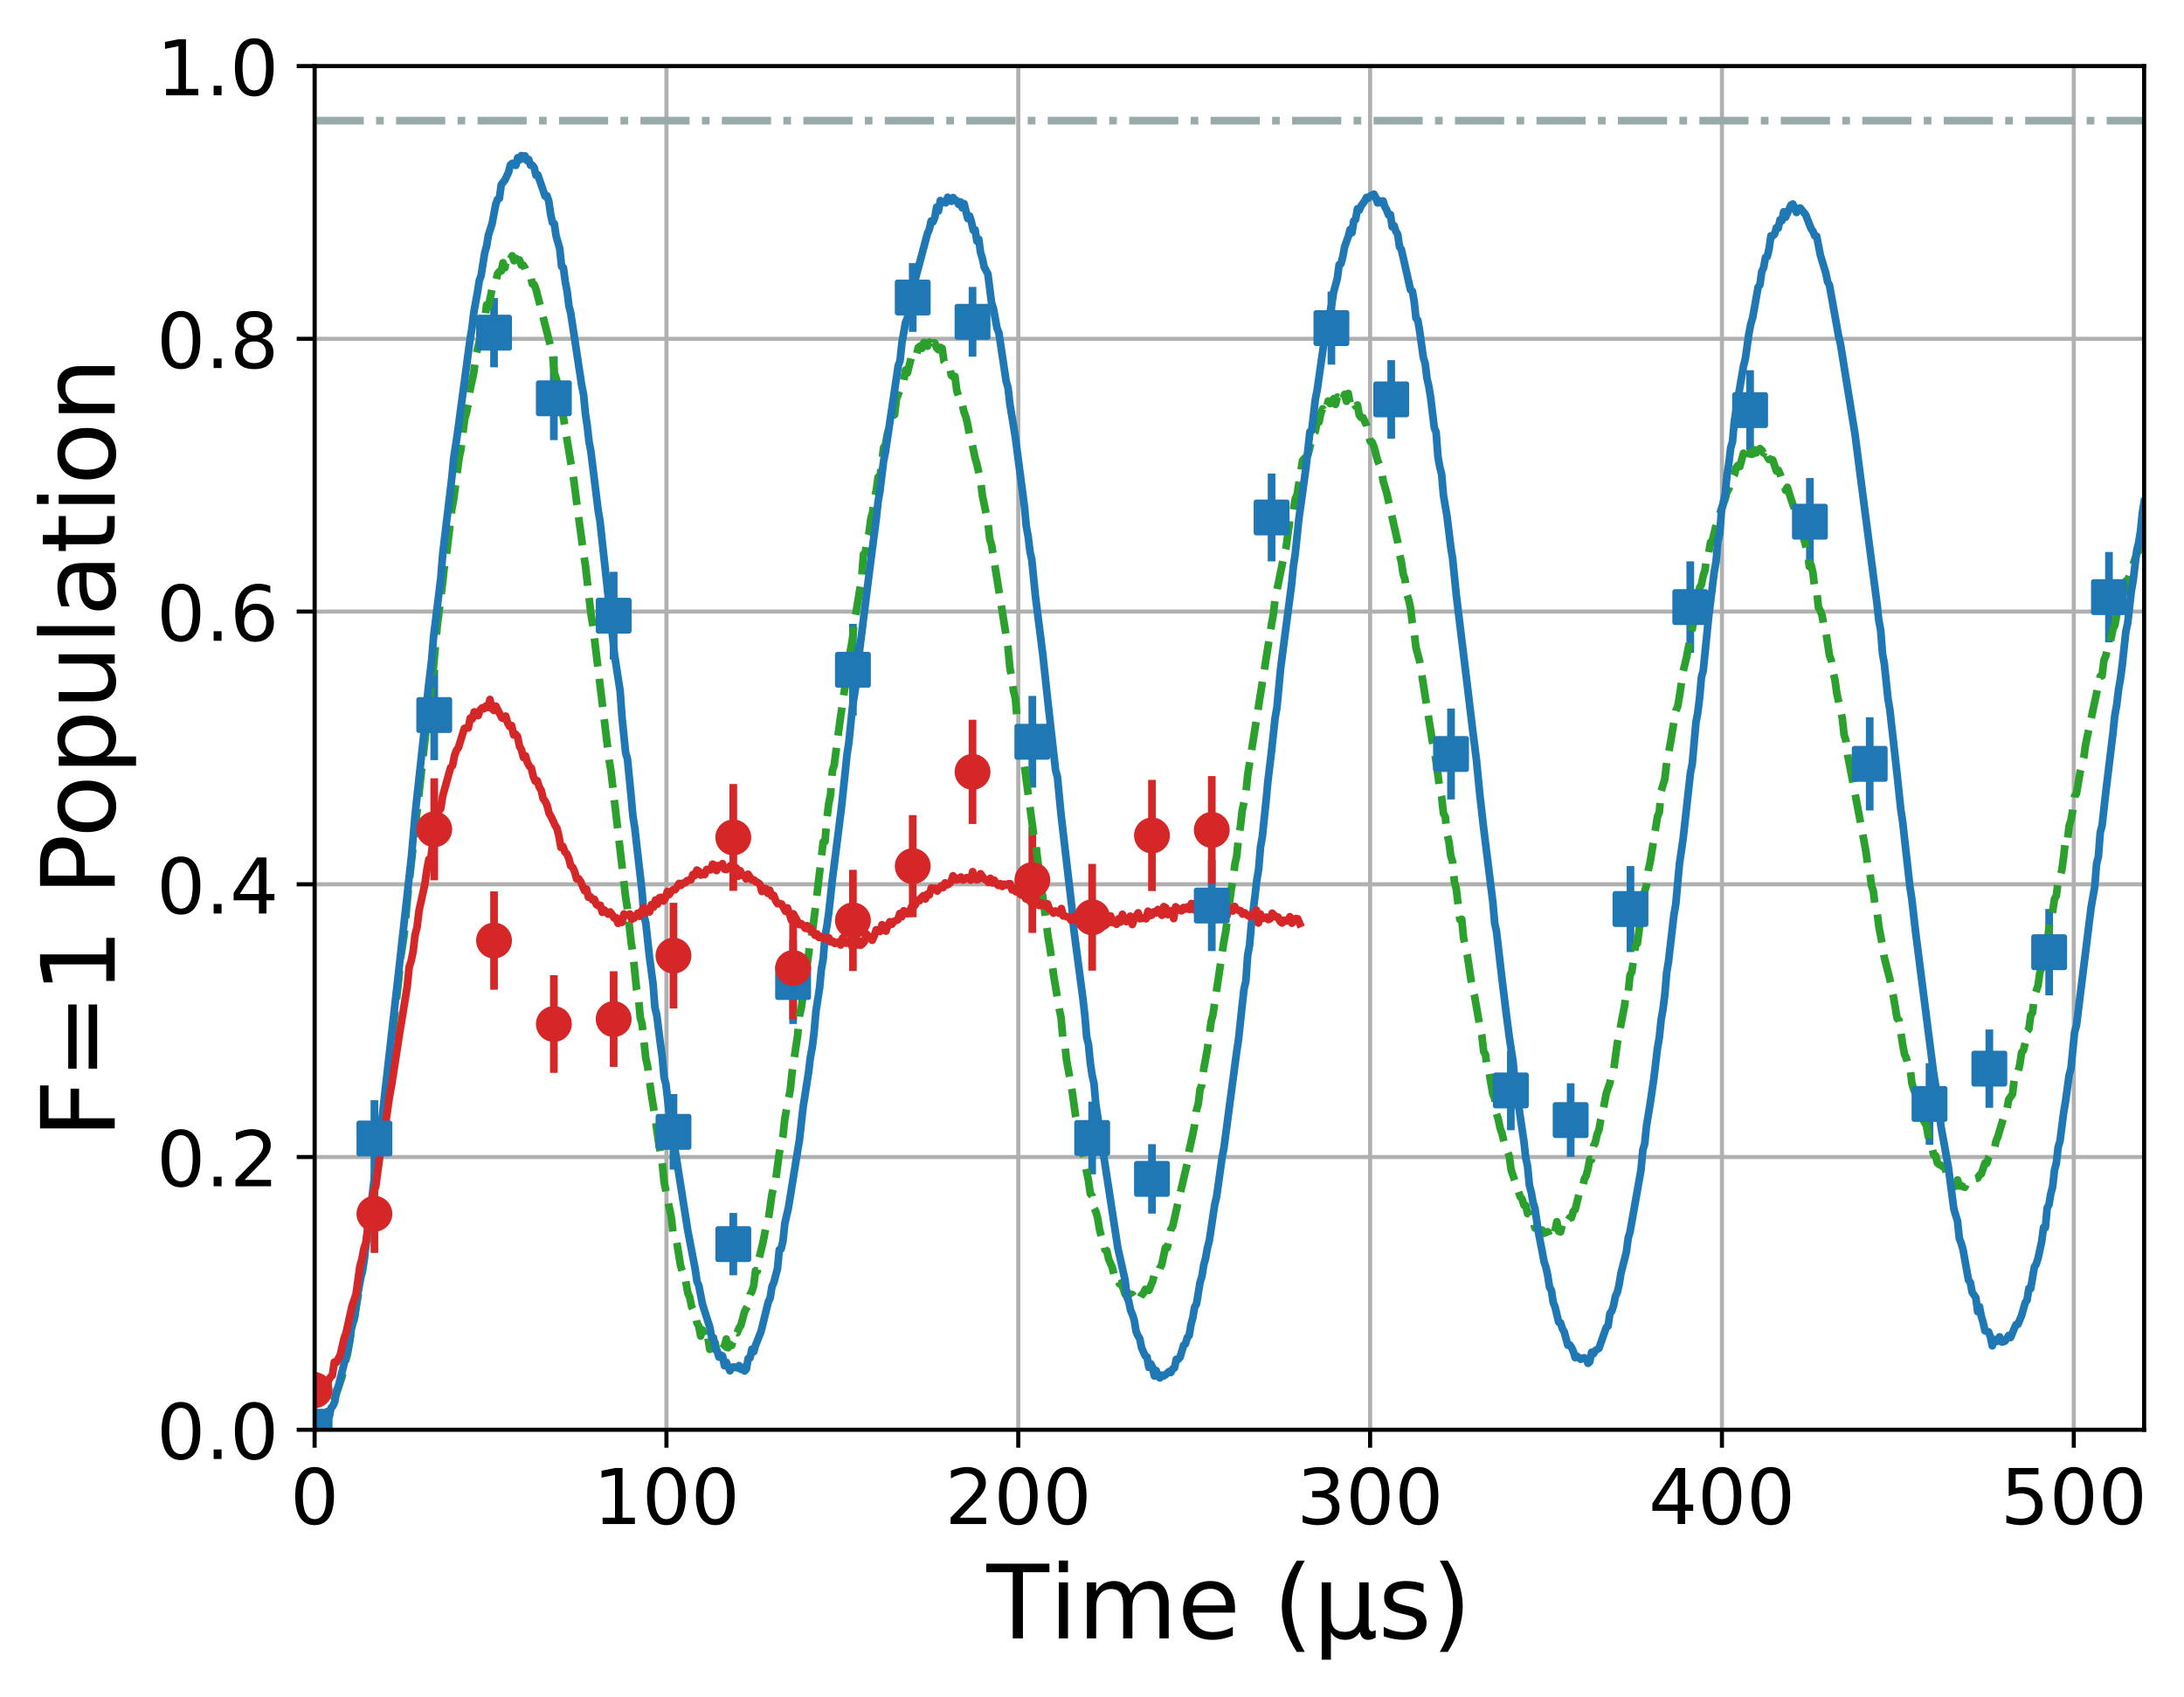 <?xml version="1.0" encoding="utf-8" standalone="no"?>
<!DOCTYPE svg PUBLIC "-//W3C//DTD SVG 1.1//EN"
  "http://www.w3.org/Graphics/SVG/1.1/DTD/svg11.dtd">
<!-- Created with matplotlib (https://matplotlib.org/) -->
<svg height="331.128pt" version="1.1" viewBox="0 0 426.311 331.128" width="426.311pt" xmlns="http://www.w3.org/2000/svg" xmlns:xlink="http://www.w3.org/1999/xlink">
 <defs>
  <style type="text/css">*{stroke-linecap:butt;stroke-linejoin:round;}</style>
 </defs>
 <g id="figure_1">
  <g id="patch_1">
   <path d="M 0 331.128 
L 426.311 331.128 
L 426.311 0 
L 0 0 
z
" style="fill:none;"/>
  </g>
  <g id="axes_1">
   <g id="patch_2">
    <path d="M 61.411 279.011 
L 418.531 279.011 
L 418.531 12.899 
L 61.411 12.899 
z
" style="fill:none;"/>
   </g>
   <g id="matplotlib.axis_1">
    <g id="xtick_1">
     <g id="line2d_1">
      <path clip-path="url(#p304c686b55)" d="M 61.411 279.011 
L 61.411 12.899 
" style="fill:none;stroke:#b0b0b0;stroke-linecap:square;stroke-width:0.8;"/>
     </g>
     <g id="line2d_2">
      <defs>
       <path d="M 0 0 
L 0 3.5 
" id="m005f0a59be" style="stroke:#000000;stroke-width:0.8;"/>
      </defs>
      <g>
       <use style="stroke:#000000;stroke-width:0.8;" x="61.411" xlink:href="#m005f0a59be" y="279.011"/>
      </g>
     </g>
     <g id="text_1">
      <!-- 0 -->
      <g transform="translate(56.639 297.408)scale(0.15 -0.15)">
       <defs>
        <path d="M 31.781 66.406 
Q 24.172 66.406 20.328 58.906 
Q 16.5 51.422 16.5 36.375 
Q 16.5 21.391 20.328 13.891 
Q 24.172 6.391 31.781 6.391 
Q 39.453 6.391 43.281 13.891 
Q 47.125 21.391 47.125 36.375 
Q 47.125 51.422 43.281 58.906 
Q 39.453 66.406 31.781 66.406 
z
M 31.781 74.219 
Q 44.047 74.219 50.516 64.516 
Q 56.984 54.828 56.984 36.375 
Q 56.984 17.969 50.516 8.266 
Q 44.047 -1.422 31.781 -1.422 
Q 19.531 -1.422 13.062 8.266 
Q 6.594 17.969 6.594 36.375 
Q 6.594 54.828 13.062 64.516 
Q 19.531 74.219 31.781 74.219 
z
" id="DejaVuSans-48"/>
       </defs>
       <use xlink:href="#DejaVuSans-48"/>
      </g>
     </g>
    </g>
    <g id="xtick_2">
     <g id="line2d_3">
      <path clip-path="url(#p304c686b55)" d="M 130.088 279.011 
L 130.088 12.899 
" style="fill:none;stroke:#b0b0b0;stroke-linecap:square;stroke-width:0.8;"/>
     </g>
     <g id="line2d_4">
      <g>
       <use style="stroke:#000000;stroke-width:0.8;" x="130.088" xlink:href="#m005f0a59be" y="279.011"/>
      </g>
     </g>
     <g id="text_2">
      <!-- 100 -->
      <g transform="translate(115.772 297.408)scale(0.15 -0.15)">
       <defs>
        <path d="M 12.406 8.297 
L 28.516 8.297 
L 28.516 63.922 
L 10.984 60.406 
L 10.984 69.391 
L 28.422 72.906 
L 38.281 72.906 
L 38.281 8.297 
L 54.391 8.297 
L 54.391 0 
L 12.406 0 
z
" id="DejaVuSans-49"/>
       </defs>
       <use xlink:href="#DejaVuSans-49"/>
       <use x="63.623" xlink:href="#DejaVuSans-48"/>
       <use x="127.246" xlink:href="#DejaVuSans-48"/>
      </g>
     </g>
    </g>
    <g id="xtick_3">
     <g id="line2d_5">
      <path clip-path="url(#p304c686b55)" d="M 198.765 279.011 
L 198.765 12.899 
" style="fill:none;stroke:#b0b0b0;stroke-linecap:square;stroke-width:0.8;"/>
     </g>
     <g id="line2d_6">
      <g>
       <use style="stroke:#000000;stroke-width:0.8;" x="198.765" xlink:href="#m005f0a59be" y="279.011"/>
      </g>
     </g>
     <g id="text_3">
      <!-- 200 -->
      <g transform="translate(184.449 297.408)scale(0.15 -0.15)">
       <defs>
        <path d="M 19.188 8.297 
L 53.609 8.297 
L 53.609 0 
L 7.328 0 
L 7.328 8.297 
Q 12.938 14.109 22.625 23.891 
Q 32.328 33.688 34.812 36.531 
Q 39.547 41.844 41.422 45.531 
Q 43.312 49.219 43.312 52.781 
Q 43.312 58.594 39.234 62.25 
Q 35.156 65.922 28.609 65.922 
Q 23.969 65.922 18.812 64.312 
Q 13.672 62.703 7.812 59.422 
L 7.812 69.391 
Q 13.766 71.781 18.938 73 
Q 24.125 74.219 28.422 74.219 
Q 39.75 74.219 46.484 68.547 
Q 53.219 62.891 53.219 53.422 
Q 53.219 48.922 51.531 44.891 
Q 49.859 40.875 45.406 35.406 
Q 44.188 33.984 37.641 27.219 
Q 31.109 20.453 19.188 8.297 
z
" id="DejaVuSans-50"/>
       </defs>
       <use xlink:href="#DejaVuSans-50"/>
       <use x="63.623" xlink:href="#DejaVuSans-48"/>
       <use x="127.246" xlink:href="#DejaVuSans-48"/>
      </g>
     </g>
    </g>
    <g id="xtick_4">
     <g id="line2d_7">
      <path clip-path="url(#p304c686b55)" d="M 267.442 279.011 
L 267.442 12.899 
" style="fill:none;stroke:#b0b0b0;stroke-linecap:square;stroke-width:0.8;"/>
     </g>
     <g id="line2d_8">
      <g>
       <use style="stroke:#000000;stroke-width:0.8;" x="267.442" xlink:href="#m005f0a59be" y="279.011"/>
      </g>
     </g>
     <g id="text_4">
      <!-- 300 -->
      <g transform="translate(253.126 297.408)scale(0.15 -0.15)">
       <defs>
        <path d="M 40.578 39.312 
Q 47.656 37.797 51.625 33 
Q 55.609 28.219 55.609 21.188 
Q 55.609 10.406 48.188 4.484 
Q 40.766 -1.422 27.094 -1.422 
Q 22.516 -1.422 17.656 -0.516 
Q 12.797 0.391 7.625 2.203 
L 7.625 11.719 
Q 11.719 9.328 16.594 8.109 
Q 21.484 6.891 26.812 6.891 
Q 36.078 6.891 40.938 10.547 
Q 45.797 14.203 45.797 21.188 
Q 45.797 27.641 41.281 31.266 
Q 36.766 34.906 28.719 34.906 
L 20.219 34.906 
L 20.219 43.016 
L 29.109 43.016 
Q 36.375 43.016 40.234 45.922 
Q 44.094 48.828 44.094 54.297 
Q 44.094 59.906 40.109 62.906 
Q 36.141 65.922 28.719 65.922 
Q 24.656 65.922 20.016 65.031 
Q 15.375 64.156 9.812 62.312 
L 9.812 71.094 
Q 15.438 72.656 20.344 73.438 
Q 25.25 74.219 29.594 74.219 
Q 40.828 74.219 47.359 69.109 
Q 53.906 64.016 53.906 55.328 
Q 53.906 49.266 50.438 45.094 
Q 46.969 40.922 40.578 39.312 
z
" id="DejaVuSans-51"/>
       </defs>
       <use xlink:href="#DejaVuSans-51"/>
       <use x="63.623" xlink:href="#DejaVuSans-48"/>
       <use x="127.246" xlink:href="#DejaVuSans-48"/>
      </g>
     </g>
    </g>
    <g id="xtick_5">
     <g id="line2d_9">
      <path clip-path="url(#p304c686b55)" d="M 336.119 279.011 
L 336.119 12.899 
" style="fill:none;stroke:#b0b0b0;stroke-linecap:square;stroke-width:0.8;"/>
     </g>
     <g id="line2d_10">
      <g>
       <use style="stroke:#000000;stroke-width:0.8;" x="336.119" xlink:href="#m005f0a59be" y="279.011"/>
      </g>
     </g>
     <g id="text_5">
      <!-- 400 -->
      <g transform="translate(321.803 297.408)scale(0.15 -0.15)">
       <defs>
        <path d="M 37.797 64.312 
L 12.891 25.391 
L 37.797 25.391 
z
M 35.203 72.906 
L 47.609 72.906 
L 47.609 25.391 
L 58.016 25.391 
L 58.016 17.188 
L 47.609 17.188 
L 47.609 0 
L 37.797 0 
L 37.797 17.188 
L 4.891 17.188 
L 4.891 26.703 
z
" id="DejaVuSans-52"/>
       </defs>
       <use xlink:href="#DejaVuSans-52"/>
       <use x="63.623" xlink:href="#DejaVuSans-48"/>
       <use x="127.246" xlink:href="#DejaVuSans-48"/>
      </g>
     </g>
    </g>
    <g id="xtick_6">
     <g id="line2d_11">
      <path clip-path="url(#p304c686b55)" d="M 404.796 279.011 
L 404.796 12.899 
" style="fill:none;stroke:#b0b0b0;stroke-linecap:square;stroke-width:0.8;"/>
     </g>
     <g id="line2d_12">
      <g>
       <use style="stroke:#000000;stroke-width:0.8;" x="404.796" xlink:href="#m005f0a59be" y="279.011"/>
      </g>
     </g>
     <g id="text_6">
      <!-- 500 -->
      <g transform="translate(390.48 297.408)scale(0.15 -0.15)">
       <defs>
        <path d="M 10.797 72.906 
L 49.516 72.906 
L 49.516 64.594 
L 19.828 64.594 
L 19.828 46.734 
Q 21.969 47.469 24.109 47.828 
Q 26.266 48.188 28.422 48.188 
Q 40.625 48.188 47.75 41.5 
Q 54.891 34.812 54.891 23.391 
Q 54.891 11.625 47.562 5.094 
Q 40.234 -1.422 26.906 -1.422 
Q 22.312 -1.422 17.547 -0.641 
Q 12.797 0.141 7.719 1.703 
L 7.719 11.625 
Q 12.109 9.234 16.797 8.062 
Q 21.484 6.891 26.703 6.891 
Q 35.156 6.891 40.078 11.328 
Q 45.016 15.766 45.016 23.391 
Q 45.016 31 40.078 35.438 
Q 35.156 39.891 26.703 39.891 
Q 22.75 39.891 18.812 39.016 
Q 14.891 38.141 10.797 36.281 
z
" id="DejaVuSans-53"/>
       </defs>
       <use xlink:href="#DejaVuSans-53"/>
       <use x="63.623" xlink:href="#DejaVuSans-48"/>
       <use x="127.246" xlink:href="#DejaVuSans-48"/>
      </g>
     </g>
    </g>
    <g id="text_7">
     <!-- Time ($\mathrm{\mu s}$) -->
     <g transform="translate(192.571 319.728)scale(0.2 -0.2)">
      <defs>
       <path d="M -0.297 72.906 
L 61.375 72.906 
L 61.375 64.594 
L 35.5 64.594 
L 35.5 0 
L 25.594 0 
L 25.594 64.594 
L -0.297 64.594 
z
" id="DejaVuSans-84"/>
       <path d="M 9.422 54.688 
L 18.406 54.688 
L 18.406 0 
L 9.422 0 
z
M 9.422 75.984 
L 18.406 75.984 
L 18.406 64.594 
L 9.422 64.594 
z
" id="DejaVuSans-105"/>
       <path d="M 52 44.188 
Q 55.375 50.25 60.062 53.125 
Q 64.75 56 71.094 56 
Q 79.641 56 84.281 50.016 
Q 88.922 44.047 88.922 33.016 
L 88.922 0 
L 79.891 0 
L 79.891 32.719 
Q 79.891 40.578 77.094 44.375 
Q 74.312 48.188 68.609 48.188 
Q 61.625 48.188 57.562 43.547 
Q 53.516 38.922 53.516 30.906 
L 53.516 0 
L 44.484 0 
L 44.484 32.719 
Q 44.484 40.625 41.703 44.406 
Q 38.922 48.188 33.109 48.188 
Q 26.219 48.188 22.156 43.531 
Q 18.109 38.875 18.109 30.906 
L 18.109 0 
L 9.078 0 
L 9.078 54.688 
L 18.109 54.688 
L 18.109 46.188 
Q 21.188 51.219 25.484 53.609 
Q 29.781 56 35.688 56 
Q 41.656 56 45.828 52.969 
Q 50 49.953 52 44.188 
z
" id="DejaVuSans-109"/>
       <path d="M 56.203 29.594 
L 56.203 25.203 
L 14.891 25.203 
Q 15.484 15.922 20.484 11.062 
Q 25.484 6.203 34.422 6.203 
Q 39.594 6.203 44.453 7.469 
Q 49.312 8.734 54.109 11.281 
L 54.109 2.781 
Q 49.266 0.734 44.188 -0.344 
Q 39.109 -1.422 33.891 -1.422 
Q 20.797 -1.422 13.156 6.188 
Q 5.516 13.812 5.516 26.812 
Q 5.516 40.234 12.766 48.109 
Q 20.016 56 32.328 56 
Q 43.359 56 49.781 48.891 
Q 56.203 41.797 56.203 29.594 
z
M 47.219 32.234 
Q 47.125 39.594 43.094 43.984 
Q 39.062 48.391 32.422 48.391 
Q 24.906 48.391 20.391 44.141 
Q 15.875 39.891 15.188 32.172 
z
" id="DejaVuSans-101"/>
       <path id="DejaVuSans-32"/>
       <path d="M 31 75.875 
Q 24.469 64.656 21.281 53.656 
Q 18.109 42.672 18.109 31.391 
Q 18.109 20.125 21.312 9.062 
Q 24.516 -2 31 -13.188 
L 23.188 -13.188 
Q 15.875 -1.703 12.234 9.375 
Q 8.594 20.453 8.594 31.391 
Q 8.594 42.281 12.203 53.312 
Q 15.828 64.359 23.188 75.875 
z
" id="DejaVuSans-40"/>
       <path d="M 8.5 -20.797 
L 8.5 54.688 
L 17.484 54.688 
L 17.484 20.703 
Q 17.484 13.625 20.844 10 
Q 24.219 6.391 30.812 6.391 
Q 38.031 6.391 41.672 10.484 
Q 45.312 14.594 45.312 22.797 
L 45.312 54.688 
L 54.297 54.688 
L 54.297 12.594 
Q 54.297 9.672 55.141 8.281 
Q 56 6.891 57.812 6.891 
Q 58.25 6.891 59.031 7.156 
Q 59.812 7.422 61.188 8.016 
L 61.188 0.781 
Q 59.188 -0.344 57.391 -0.875 
Q 55.609 -1.422 53.906 -1.422 
Q 50.531 -1.422 48.531 0.484 
Q 46.531 2.391 45.797 6.297 
Q 43.359 2.438 39.812 0.5 
Q 36.281 -1.422 31.5 -1.422 
Q 26.516 -1.422 23.016 0.484 
Q 19.531 2.391 17.484 6.203 
L 17.484 -20.797 
z
" id="DejaVuSans-956"/>
       <path d="M 44.281 53.078 
L 44.281 44.578 
Q 40.484 46.531 36.375 47.5 
Q 32.281 48.484 27.875 48.484 
Q 21.188 48.484 17.844 46.438 
Q 14.5 44.391 14.5 40.281 
Q 14.5 37.156 16.891 35.375 
Q 19.281 33.594 26.516 31.984 
L 29.594 31.297 
Q 39.156 29.25 43.188 25.516 
Q 47.219 21.781 47.219 15.094 
Q 47.219 7.469 41.188 3.016 
Q 35.156 -1.422 24.609 -1.422 
Q 20.219 -1.422 15.453 -0.562 
Q 10.688 0.297 5.422 2 
L 5.422 11.281 
Q 10.406 8.688 15.234 7.391 
Q 20.062 6.109 24.812 6.109 
Q 31.156 6.109 34.562 8.281 
Q 37.984 10.453 37.984 14.406 
Q 37.984 18.062 35.516 20.016 
Q 33.062 21.969 24.703 23.781 
L 21.578 24.516 
Q 13.234 26.266 9.516 29.906 
Q 5.812 33.547 5.812 39.891 
Q 5.812 47.609 11.281 51.797 
Q 16.75 56 26.812 56 
Q 31.781 56 36.172 55.266 
Q 40.578 54.547 44.281 53.078 
z
" id="DejaVuSans-115"/>
       <path d="M 8.016 75.875 
L 15.828 75.875 
Q 23.141 64.359 26.781 53.312 
Q 30.422 42.281 30.422 31.391 
Q 30.422 20.453 26.781 9.375 
Q 23.141 -1.703 15.828 -13.188 
L 8.016 -13.188 
Q 14.5 -2 17.703 9.062 
Q 20.906 20.125 20.906 31.391 
Q 20.906 42.672 17.703 53.656 
Q 14.5 64.656 8.016 75.875 
z
" id="DejaVuSans-41"/>
      </defs>
      <use transform="translate(0 0.016)" xlink:href="#DejaVuSans-84"/>
      <use transform="translate(61.084 0.016)" xlink:href="#DejaVuSans-105"/>
      <use transform="translate(88.867 0.016)" xlink:href="#DejaVuSans-109"/>
      <use transform="translate(186.279 0.016)" xlink:href="#DejaVuSans-101"/>
      <use transform="translate(247.803 0.016)" xlink:href="#DejaVuSans-32"/>
      <use transform="translate(279.59 0.016)" xlink:href="#DejaVuSans-40"/>
      <use transform="translate(318.604 0.016)" xlink:href="#DejaVuSans-956"/>
      <use transform="translate(382.227 0.016)" xlink:href="#DejaVuSans-115"/>
      <use transform="translate(434.326 0.016)" xlink:href="#DejaVuSans-41"/>
     </g>
    </g>
   </g>
   <g id="matplotlib.axis_2">
    <g id="ytick_1">
     <g id="line2d_13">
      <path clip-path="url(#p304c686b55)" d="M 61.411 279.011 
L 418.531 279.011 
" style="fill:none;stroke:#b0b0b0;stroke-linecap:square;stroke-width:0.8;"/>
     </g>
     <g id="line2d_14">
      <defs>
       <path d="M 0 0 
L -3.5 0 
" id="mc3ce260a5b" style="stroke:#000000;stroke-width:0.8;"/>
      </defs>
      <g>
       <use style="stroke:#000000;stroke-width:0.8;" x="61.411" xlink:href="#mc3ce260a5b" y="279.011"/>
      </g>
     </g>
     <g id="text_8">
      <!-- 0.0 -->
      <g transform="translate(30.556 284.71)scale(0.15 -0.15)">
       <defs>
        <path d="M 10.688 12.406 
L 21 12.406 
L 21 0 
L 10.688 0 
z
" id="DejaVuSans-46"/>
       </defs>
       <use xlink:href="#DejaVuSans-48"/>
       <use x="63.623" xlink:href="#DejaVuSans-46"/>
       <use x="95.41" xlink:href="#DejaVuSans-48"/>
      </g>
     </g>
    </g>
    <g id="ytick_2">
     <g id="line2d_15">
      <path clip-path="url(#p304c686b55)" d="M 61.411 225.788 
L 418.531 225.788 
" style="fill:none;stroke:#b0b0b0;stroke-linecap:square;stroke-width:0.8;"/>
     </g>
     <g id="line2d_16">
      <g>
       <use style="stroke:#000000;stroke-width:0.8;" x="61.411" xlink:href="#mc3ce260a5b" y="225.788"/>
      </g>
     </g>
     <g id="text_9">
      <!-- 0.2 -->
      <g transform="translate(30.556 231.487)scale(0.15 -0.15)">
       <use xlink:href="#DejaVuSans-48"/>
       <use x="63.623" xlink:href="#DejaVuSans-46"/>
       <use x="95.41" xlink:href="#DejaVuSans-50"/>
      </g>
     </g>
    </g>
    <g id="ytick_3">
     <g id="line2d_17">
      <path clip-path="url(#p304c686b55)" d="M 61.411 172.566 
L 418.531 172.566 
" style="fill:none;stroke:#b0b0b0;stroke-linecap:square;stroke-width:0.8;"/>
     </g>
     <g id="line2d_18">
      <g>
       <use style="stroke:#000000;stroke-width:0.8;" x="61.411" xlink:href="#mc3ce260a5b" y="172.566"/>
      </g>
     </g>
     <g id="text_10">
      <!-- 0.4 -->
      <g transform="translate(30.556 178.265)scale(0.15 -0.15)">
       <use xlink:href="#DejaVuSans-48"/>
       <use x="63.623" xlink:href="#DejaVuSans-46"/>
       <use x="95.41" xlink:href="#DejaVuSans-52"/>
      </g>
     </g>
    </g>
    <g id="ytick_4">
     <g id="line2d_19">
      <path clip-path="url(#p304c686b55)" d="M 61.411 119.344 
L 418.531 119.344 
" style="fill:none;stroke:#b0b0b0;stroke-linecap:square;stroke-width:0.8;"/>
     </g>
     <g id="line2d_20">
      <g>
       <use style="stroke:#000000;stroke-width:0.8;" x="61.411" xlink:href="#mc3ce260a5b" y="119.344"/>
      </g>
     </g>
     <g id="text_11">
      <!-- 0.6 -->
      <g transform="translate(30.556 125.042)scale(0.15 -0.15)">
       <defs>
        <path d="M 33.016 40.375 
Q 26.375 40.375 22.484 35.828 
Q 18.609 31.297 18.609 23.391 
Q 18.609 15.531 22.484 10.953 
Q 26.375 6.391 33.016 6.391 
Q 39.656 6.391 43.531 10.953 
Q 47.406 15.531 47.406 23.391 
Q 47.406 31.297 43.531 35.828 
Q 39.656 40.375 33.016 40.375 
z
M 52.594 71.297 
L 52.594 62.312 
Q 48.875 64.062 45.094 64.984 
Q 41.312 65.922 37.594 65.922 
Q 27.828 65.922 22.672 59.328 
Q 17.531 52.734 16.797 39.406 
Q 19.672 43.656 24.016 45.922 
Q 28.375 48.188 33.594 48.188 
Q 44.578 48.188 50.953 41.516 
Q 57.328 34.859 57.328 23.391 
Q 57.328 12.156 50.688 5.359 
Q 44.047 -1.422 33.016 -1.422 
Q 20.359 -1.422 13.672 8.266 
Q 6.984 17.969 6.984 36.375 
Q 6.984 53.656 15.188 63.938 
Q 23.391 74.219 37.203 74.219 
Q 40.922 74.219 44.703 73.484 
Q 48.484 72.75 52.594 71.297 
z
" id="DejaVuSans-54"/>
       </defs>
       <use xlink:href="#DejaVuSans-48"/>
       <use x="63.623" xlink:href="#DejaVuSans-46"/>
       <use x="95.41" xlink:href="#DejaVuSans-54"/>
      </g>
     </g>
    </g>
    <g id="ytick_5">
     <g id="line2d_21">
      <path clip-path="url(#p304c686b55)" d="M 61.411 66.121 
L 418.531 66.121 
" style="fill:none;stroke:#b0b0b0;stroke-linecap:square;stroke-width:0.8;"/>
     </g>
     <g id="line2d_22">
      <g>
       <use style="stroke:#000000;stroke-width:0.8;" x="61.411" xlink:href="#mc3ce260a5b" y="66.121"/>
      </g>
     </g>
     <g id="text_12">
      <!-- 0.8 -->
      <g transform="translate(30.556 71.82)scale(0.15 -0.15)">
       <defs>
        <path d="M 31.781 34.625 
Q 24.75 34.625 20.719 30.859 
Q 16.703 27.094 16.703 20.516 
Q 16.703 13.922 20.719 10.156 
Q 24.75 6.391 31.781 6.391 
Q 38.812 6.391 42.859 10.172 
Q 46.922 13.969 46.922 20.516 
Q 46.922 27.094 42.891 30.859 
Q 38.875 34.625 31.781 34.625 
z
M 21.922 38.812 
Q 15.578 40.375 12.031 44.719 
Q 8.5 49.078 8.5 55.328 
Q 8.5 64.062 14.719 69.141 
Q 20.953 74.219 31.781 74.219 
Q 42.672 74.219 48.875 69.141 
Q 55.078 64.062 55.078 55.328 
Q 55.078 49.078 51.531 44.719 
Q 48 40.375 41.703 38.812 
Q 48.828 37.156 52.797 32.312 
Q 56.781 27.484 56.781 20.516 
Q 56.781 9.906 50.312 4.234 
Q 43.844 -1.422 31.781 -1.422 
Q 19.734 -1.422 13.25 4.234 
Q 6.781 9.906 6.781 20.516 
Q 6.781 27.484 10.781 32.312 
Q 14.797 37.156 21.922 38.812 
z
M 18.312 54.391 
Q 18.312 48.734 21.844 45.562 
Q 25.391 42.391 31.781 42.391 
Q 38.141 42.391 41.719 45.562 
Q 45.312 48.734 45.312 54.391 
Q 45.312 60.062 41.719 63.234 
Q 38.141 66.406 31.781 66.406 
Q 25.391 66.406 21.844 63.234 
Q 18.312 60.062 18.312 54.391 
z
" id="DejaVuSans-56"/>
       </defs>
       <use xlink:href="#DejaVuSans-48"/>
       <use x="63.623" xlink:href="#DejaVuSans-46"/>
       <use x="95.41" xlink:href="#DejaVuSans-56"/>
      </g>
     </g>
    </g>
    <g id="ytick_6">
     <g id="line2d_23">
      <path clip-path="url(#p304c686b55)" d="M 61.411 12.899 
L 418.531 12.899 
" style="fill:none;stroke:#b0b0b0;stroke-linecap:square;stroke-width:0.8;"/>
     </g>
     <g id="line2d_24">
      <g>
       <use style="stroke:#000000;stroke-width:0.8;" x="61.411" xlink:href="#mc3ce260a5b" y="12.899"/>
      </g>
     </g>
     <g id="text_13">
      <!-- 1.0 -->
      <g transform="translate(30.556 18.598)scale(0.15 -0.15)">
       <use xlink:href="#DejaVuSans-49"/>
       <use x="63.623" xlink:href="#DejaVuSans-46"/>
       <use x="95.41" xlink:href="#DejaVuSans-48"/>
      </g>
     </g>
    </g>
    <g id="text_14">
     <!-- F=1 Population -->
     <g transform="translate(22.397 222.16)rotate(-90)scale(0.2 -0.2)">
      <defs>
       <path d="M 9.812 72.906 
L 51.703 72.906 
L 51.703 64.594 
L 19.672 64.594 
L 19.672 43.109 
L 48.578 43.109 
L 48.578 34.812 
L 19.672 34.812 
L 19.672 0 
L 9.812 0 
z
" id="DejaVuSans-70"/>
       <path d="M 10.594 45.406 
L 73.188 45.406 
L 73.188 37.203 
L 10.594 37.203 
z
M 10.594 25.484 
L 73.188 25.484 
L 73.188 17.188 
L 10.594 17.188 
z
" id="DejaVuSans-61"/>
       <path d="M 19.672 64.797 
L 19.672 37.406 
L 32.078 37.406 
Q 38.969 37.406 42.719 40.969 
Q 46.484 44.531 46.484 51.125 
Q 46.484 57.672 42.719 61.234 
Q 38.969 64.797 32.078 64.797 
z
M 9.812 72.906 
L 32.078 72.906 
Q 44.344 72.906 50.609 67.359 
Q 56.891 61.812 56.891 51.125 
Q 56.891 40.328 50.609 34.812 
Q 44.344 29.297 32.078 29.297 
L 19.672 29.297 
L 19.672 0 
L 9.812 0 
z
" id="DejaVuSans-80"/>
       <path d="M 30.609 48.391 
Q 23.391 48.391 19.188 42.75 
Q 14.984 37.109 14.984 27.297 
Q 14.984 17.484 19.156 11.844 
Q 23.344 6.203 30.609 6.203 
Q 37.797 6.203 41.984 11.859 
Q 46.188 17.531 46.188 27.297 
Q 46.188 37.016 41.984 42.703 
Q 37.797 48.391 30.609 48.391 
z
M 30.609 56 
Q 42.328 56 49.016 48.375 
Q 55.719 40.766 55.719 27.297 
Q 55.719 13.875 49.016 6.219 
Q 42.328 -1.422 30.609 -1.422 
Q 18.844 -1.422 12.172 6.219 
Q 5.516 13.875 5.516 27.297 
Q 5.516 40.766 12.172 48.375 
Q 18.844 56 30.609 56 
z
" id="DejaVuSans-111"/>
       <path d="M 18.109 8.203 
L 18.109 -20.797 
L 9.078 -20.797 
L 9.078 54.688 
L 18.109 54.688 
L 18.109 46.391 
Q 20.953 51.266 25.266 53.625 
Q 29.594 56 35.594 56 
Q 45.562 56 51.781 48.094 
Q 58.016 40.188 58.016 27.297 
Q 58.016 14.406 51.781 6.484 
Q 45.562 -1.422 35.594 -1.422 
Q 29.594 -1.422 25.266 0.953 
Q 20.953 3.328 18.109 8.203 
z
M 48.688 27.297 
Q 48.688 37.203 44.609 42.844 
Q 40.531 48.484 33.406 48.484 
Q 26.266 48.484 22.188 42.844 
Q 18.109 37.203 18.109 27.297 
Q 18.109 17.391 22.188 11.75 
Q 26.266 6.109 33.406 6.109 
Q 40.531 6.109 44.609 11.75 
Q 48.688 17.391 48.688 27.297 
z
" id="DejaVuSans-112"/>
       <path d="M 8.5 21.578 
L 8.5 54.688 
L 17.484 54.688 
L 17.484 21.922 
Q 17.484 14.156 20.5 10.266 
Q 23.531 6.391 29.594 6.391 
Q 36.859 6.391 41.078 11.031 
Q 45.312 15.672 45.312 23.688 
L 45.312 54.688 
L 54.297 54.688 
L 54.297 0 
L 45.312 0 
L 45.312 8.406 
Q 42.047 3.422 37.719 1 
Q 33.406 -1.422 27.688 -1.422 
Q 18.266 -1.422 13.375 4.438 
Q 8.5 10.297 8.5 21.578 
z
M 31.109 56 
z
" id="DejaVuSans-117"/>
       <path d="M 9.422 75.984 
L 18.406 75.984 
L 18.406 0 
L 9.422 0 
z
" id="DejaVuSans-108"/>
       <path d="M 34.281 27.484 
Q 23.391 27.484 19.188 25 
Q 14.984 22.516 14.984 16.5 
Q 14.984 11.719 18.141 8.906 
Q 21.297 6.109 26.703 6.109 
Q 34.188 6.109 38.703 11.406 
Q 43.219 16.703 43.219 25.484 
L 43.219 27.484 
z
M 52.203 31.203 
L 52.203 0 
L 43.219 0 
L 43.219 8.297 
Q 40.141 3.328 35.547 0.953 
Q 30.953 -1.422 24.312 -1.422 
Q 15.922 -1.422 10.953 3.297 
Q 6 8.016 6 15.922 
Q 6 25.141 12.172 29.828 
Q 18.359 34.516 30.609 34.516 
L 43.219 34.516 
L 43.219 35.406 
Q 43.219 41.609 39.141 45 
Q 35.062 48.391 27.688 48.391 
Q 23 48.391 18.547 47.266 
Q 14.109 46.141 10.016 43.891 
L 10.016 52.203 
Q 14.938 54.109 19.578 55.047 
Q 24.219 56 28.609 56 
Q 40.484 56 46.344 49.844 
Q 52.203 43.703 52.203 31.203 
z
" id="DejaVuSans-97"/>
       <path d="M 18.312 70.219 
L 18.312 54.688 
L 36.812 54.688 
L 36.812 47.703 
L 18.312 47.703 
L 18.312 18.016 
Q 18.312 11.328 20.141 9.422 
Q 21.969 7.516 27.594 7.516 
L 36.812 7.516 
L 36.812 0 
L 27.594 0 
Q 17.188 0 13.234 3.875 
Q 9.281 7.766 9.281 18.016 
L 9.281 47.703 
L 2.688 47.703 
L 2.688 54.688 
L 9.281 54.688 
L 9.281 70.219 
z
" id="DejaVuSans-116"/>
       <path d="M 54.891 33.016 
L 54.891 0 
L 45.906 0 
L 45.906 32.719 
Q 45.906 40.484 42.875 44.328 
Q 39.844 48.188 33.797 48.188 
Q 26.516 48.188 22.312 43.547 
Q 18.109 38.922 18.109 30.906 
L 18.109 0 
L 9.078 0 
L 9.078 54.688 
L 18.109 54.688 
L 18.109 46.188 
Q 21.344 51.125 25.703 53.562 
Q 30.078 56 35.797 56 
Q 45.219 56 50.047 50.172 
Q 54.891 44.344 54.891 33.016 
z
" id="DejaVuSans-110"/>
      </defs>
      <use xlink:href="#DejaVuSans-70"/>
      <use x="57.52" xlink:href="#DejaVuSans-61"/>
      <use x="141.309" xlink:href="#DejaVuSans-49"/>
      <use x="204.932" xlink:href="#DejaVuSans-32"/>
      <use x="236.719" xlink:href="#DejaVuSans-80"/>
      <use x="293.396" xlink:href="#DejaVuSans-111"/>
      <use x="354.578" xlink:href="#DejaVuSans-112"/>
      <use x="418.055" xlink:href="#DejaVuSans-117"/>
      <use x="481.434" xlink:href="#DejaVuSans-108"/>
      <use x="509.217" xlink:href="#DejaVuSans-97"/>
      <use x="570.496" xlink:href="#DejaVuSans-116"/>
      <use x="609.705" xlink:href="#DejaVuSans-105"/>
      <use x="637.488" xlink:href="#DejaVuSans-111"/>
      <use x="698.67" xlink:href="#DejaVuSans-110"/>
     </g>
    </g>
   </g>
   <g id="LineCollection_1">
    <path clip-path="url(#p304c686b55)" d="M 61.411 279.011 
L 61.411 277.828 
" style="fill:none;stroke:#1f77b4;stroke-width:1.5;"/>
    <path clip-path="url(#p304c686b55)" d="M 73.086 229.63 
L 73.086 214.701 
" style="fill:none;stroke:#1f77b4;stroke-width:1.5;"/>
    <path clip-path="url(#p304c686b55)" d="M 84.761 148.337 
L 84.761 130.734 
" style="fill:none;stroke:#1f77b4;stroke-width:1.5;"/>
    <path clip-path="url(#p304c686b55)" d="M 96.436 71.678 
L 96.436 58.155 
" style="fill:none;stroke:#1f77b4;stroke-width:1.5;"/>
    <path clip-path="url(#p304c686b55)" d="M 108.111 85.893 
L 108.111 69.548 
" style="fill:none;stroke:#1f77b4;stroke-width:1.5;"/>
    <path clip-path="url(#p304c686b55)" d="M 119.786 128.715 
L 119.786 111.578 
" style="fill:none;stroke:#1f77b4;stroke-width:1.5;"/>
    <path clip-path="url(#p304c686b55)" d="M 131.461 228.246 
L 131.461 213.502 
" style="fill:none;stroke:#1f77b4;stroke-width:1.5;"/>
    <path clip-path="url(#p304c686b55)" d="M 143.136 248.859 
L 143.136 236.694 
" style="fill:none;stroke:#1f77b4;stroke-width:1.5;"/>
    <path clip-path="url(#p304c686b55)" d="M 154.812 199.824 
L 154.812 183.455 
" style="fill:none;stroke:#1f77b4;stroke-width:1.5;"/>
    <path clip-path="url(#p304c686b55)" d="M 166.487 139.648 
L 166.487 121.744 
" style="fill:none;stroke:#1f77b4;stroke-width:1.5;"/>
    <path clip-path="url(#p304c686b55)" d="M 178.162 64.761 
L 178.162 51.346 
" style="fill:none;stroke:#1f77b4;stroke-width:1.5;"/>
    <path clip-path="url(#p304c686b55)" d="M 189.837 69.605 
L 189.837 55.985 
" style="fill:none;stroke:#1f77b4;stroke-width:1.5;"/>
    <path clip-path="url(#p304c686b55)" d="M 201.512 153.701 
L 201.512 135.801 
" style="fill:none;stroke:#1f77b4;stroke-width:1.5;"/>
    <path clip-path="url(#p304c686b55)" d="M 213.187 229.164 
L 213.187 214.971 
" style="fill:none;stroke:#1f77b4;stroke-width:1.5;"/>
    <path clip-path="url(#p304c686b55)" d="M 224.862 236.825 
L 224.862 223.276 
" style="fill:none;stroke:#1f77b4;stroke-width:1.5;"/>
    <path clip-path="url(#p304c686b55)" d="M 236.537 185.598 
L 236.537 167.819 
" style="fill:none;stroke:#1f77b4;stroke-width:1.5;"/>
    <path clip-path="url(#p304c686b55)" d="M 248.212 109.556 
L 248.212 92.401 
" style="fill:none;stroke:#1f77b4;stroke-width:1.5;"/>
    <path clip-path="url(#p304c686b55)" d="M 259.887 71.15 
L 259.887 56.903 
" style="fill:none;stroke:#1f77b4;stroke-width:1.5;"/>
    <path clip-path="url(#p304c686b55)" d="M 271.562 85.587 
L 271.562 70.283 
" style="fill:none;stroke:#1f77b4;stroke-width:1.5;"/>
    <path clip-path="url(#p304c686b55)" d="M 283.237 156.008 
L 283.237 138.268 
" style="fill:none;stroke:#1f77b4;stroke-width:1.5;"/>
    <path clip-path="url(#p304c686b55)" d="M 294.912 220.555 
L 294.912 205.018 
" style="fill:none;stroke:#1f77b4;stroke-width:1.5;"/>
    <path clip-path="url(#p304c686b55)" d="M 306.588 225.771 
L 306.588 211.391 
" style="fill:none;stroke:#1f77b4;stroke-width:1.5;"/>
    <path clip-path="url(#p304c686b55)" d="M 318.263 185.791 
L 318.263 168.997 
" style="fill:none;stroke:#1f77b4;stroke-width:1.5;"/>
    <path clip-path="url(#p304c686b55)" d="M 329.938 127.388 
L 329.938 109.55 
" style="fill:none;stroke:#1f77b4;stroke-width:1.5;"/>
    <path clip-path="url(#p304c686b55)" d="M 341.613 87.818 
L 341.613 72.245 
" style="fill:none;stroke:#1f77b4;stroke-width:1.5;"/>
    <path clip-path="url(#p304c686b55)" d="M 353.288 110.326 
L 353.288 93.289 
" style="fill:none;stroke:#1f77b4;stroke-width:1.5;"/>
    <path clip-path="url(#p304c686b55)" d="M 364.963 158.157 
L 364.963 139.971 
" style="fill:none;stroke:#1f77b4;stroke-width:1.5;"/>
    <path clip-path="url(#p304c686b55)" d="M 376.638 223.389 
L 376.638 207.475 
" style="fill:none;stroke:#1f77b4;stroke-width:1.5;"/>
    <path clip-path="url(#p304c686b55)" d="M 388.313 216.175 
L 388.313 200.897 
" style="fill:none;stroke:#1f77b4;stroke-width:1.5;"/>
    <path clip-path="url(#p304c686b55)" d="M 399.988 194.237 
L 399.988 177.389 
" style="fill:none;stroke:#1f77b4;stroke-width:1.5;"/>
    <path clip-path="url(#p304c686b55)" d="M 411.663 125.331 
L 411.663 107.715 
" style="fill:none;stroke:#1f77b4;stroke-width:1.5;"/>
   </g>
   <g id="LineCollection_2">
    <path clip-path="url(#p304c686b55)" d="M 61.411 274.781 
L 61.411 267.789 
" style="fill:none;stroke:#d62728;stroke-width:1.5;"/>
    <path clip-path="url(#p304c686b55)" d="M 73.086 244.499 
L 73.086 229.227 
" style="fill:none;stroke:#d62728;stroke-width:1.5;"/>
    <path clip-path="url(#p304c686b55)" d="M 84.761 171.788 
L 84.761 151.873 
" style="fill:none;stroke:#d62728;stroke-width:1.5;"/>
    <path clip-path="url(#p304c686b55)" d="M 96.436 193.133 
L 96.436 173.95 
" style="fill:none;stroke:#d62728;stroke-width:1.5;"/>
    <path clip-path="url(#p304c686b55)" d="M 108.111 209.354 
L 108.111 190.307 
" style="fill:none;stroke:#d62728;stroke-width:1.5;"/>
    <path clip-path="url(#p304c686b55)" d="M 119.786 208.197 
L 119.786 189.535 
" style="fill:none;stroke:#d62728;stroke-width:1.5;"/>
    <path clip-path="url(#p304c686b55)" d="M 131.461 196.798 
L 131.461 176.179 
" style="fill:none;stroke:#d62728;stroke-width:1.5;"/>
    <path clip-path="url(#p304c686b55)" d="M 143.136 173.846 
L 143.136 152.991 
" style="fill:none;stroke:#d62728;stroke-width:1.5;"/>
    <path clip-path="url(#p304c686b55)" d="M 154.812 198.918 
L 154.812 178.888 
" style="fill:none;stroke:#d62728;stroke-width:1.5;"/>
    <path clip-path="url(#p304c686b55)" d="M 166.487 189.481 
L 166.487 169.739 
" style="fill:none;stroke:#d62728;stroke-width:1.5;"/>
    <path clip-path="url(#p304c686b55)" d="M 178.162 178.99 
L 178.162 159.066 
" style="fill:none;stroke:#d62728;stroke-width:1.5;"/>
    <path clip-path="url(#p304c686b55)" d="M 189.837 160.792 
L 189.837 140.455 
" style="fill:none;stroke:#d62728;stroke-width:1.5;"/>
    <path clip-path="url(#p304c686b55)" d="M 201.512 182.053 
L 201.512 161.416 
" style="fill:none;stroke:#d62728;stroke-width:1.5;"/>
    <path clip-path="url(#p304c686b55)" d="M 213.187 189.419 
L 213.187 168.584 
" style="fill:none;stroke:#d62728;stroke-width:1.5;"/>
    <path clip-path="url(#p304c686b55)" d="M 224.862 173.882 
L 224.862 152.19 
" style="fill:none;stroke:#d62728;stroke-width:1.5;"/>
    <path clip-path="url(#p304c686b55)" d="M 236.537 172.463 
L 236.537 151.447 
" style="fill:none;stroke:#d62728;stroke-width:1.5;"/>
   </g>
   <g id="line2d_25">
    <path clip-path="url(#p304c686b55)" d="M 61.411 278.519 
L 62.125 278.519 
L 62.482 278.189 
L 62.839 278.189 
L 63.197 278.519 
L 63.554 276.653 
L 63.911 276.691 
L 64.268 276.274 
L 64.625 274.705 
L 64.982 273.951 
L 66.768 268.668 
L 67.125 266.679 
L 67.839 264.226 
L 68.553 259.898 
L 68.91 258.659 
L 69.982 252.408 
L 70.339 249.256 
L 70.696 248.375 
L 71.053 246.126 
L 71.41 242.971 
L 72.125 238.46 
L 72.482 234.779 
L 72.839 233.089 
L 73.91 224.045 
L 74.267 221.912 
L 77.838 191.116 
L 78.196 186.957 
L 78.91 182.263 
L 79.624 174.366 
L 84.267 132.53 
L 84.624 130.095 
L 85.338 122.26 
L 86.409 113.626 
L 86.766 110.295 
L 87.124 108.473 
L 88.195 99.39 
L 88.552 97.442 
L 89.623 89.299 
L 89.981 87.657 
L 90.695 81.778 
L 91.052 80.556 
L 91.409 78.68 
L 91.766 76.003 
L 92.48 72.708 
L 92.837 69.7 
L 93.909 65.114 
L 94.266 62.916 
L 94.623 62.574 
L 94.98 59.493 
L 95.337 59.897 
L 96.052 56.342 
L 96.409 56.037 
L 96.766 54.976 
L 97.123 53.429 
L 97.48 52.989 
L 97.837 52.882 
L 98.194 51.267 
L 98.551 52.253 
L 98.909 50.098 
L 99.266 50.794 
L 99.623 50.525 
L 99.98 49.91 
L 100.337 50.874 
L 100.694 50.433 
L 101.051 50.69 
L 101.408 50.736 
L 101.765 51.74 
L 102.123 51.729 
L 102.48 52.308 
L 102.837 53.334 
L 103.194 53.682 
L 103.551 53.786 
L 103.908 55.409 
L 104.265 55.531 
L 104.622 56.438 
L 107.837 69.014 
L 108.194 72.661 
L 108.908 74.976 
L 111.408 90.197 
L 111.765 91.876 
L 112.836 100.124 
L 113.908 107.985 
L 114.265 110.272 
L 115.336 119.691 
L 115.693 121.827 
L 118.907 148.334 
L 119.264 150.52 
L 119.979 156.659 
L 122.121 175.108 
L 122.478 177.342 
L 123.193 183.882 
L 123.55 186.126 
L 124.264 193.118 
L 124.621 194.477 
L 124.978 198.611 
L 125.335 199.769 
L 126.05 206.516 
L 126.407 208.043 
L 127.121 213.397 
L 127.835 217.838 
L 128.549 222.831 
L 129.264 226.979 
L 129.621 230.633 
L 131.049 237.658 
L 131.406 240.941 
L 131.764 241.299 
L 132.121 242.51 
L 132.835 246.972 
L 133.192 248.131 
L 133.549 248.215 
L 134.263 252.375 
L 134.621 253.122 
L 134.978 254.911 
L 135.692 256.416 
L 136.049 258.147 
L 136.406 258.788 
L 136.763 260.72 
L 137.12 259.522 
L 137.477 260.507 
L 137.835 261.929 
L 138.192 261.092 
L 138.549 263.324 
L 139.263 262.151 
L 139.62 262.086 
L 139.977 264.336 
L 140.334 263.48 
L 140.692 263.532 
L 141.406 262.718 
L 141.763 261.306 
L 142.12 263.002 
L 142.477 262.378 
L 142.834 262.545 
L 143.549 259.941 
L 143.906 260.082 
L 144.263 259.143 
L 144.62 258.632 
L 145.334 255.951 
L 146.048 254.64 
L 146.405 252.633 
L 146.763 252.018 
L 147.12 250.888 
L 147.477 247.956 
L 147.834 248.046 
L 148.191 245.467 
L 148.905 242.559 
L 149.62 238.912 
L 149.977 238.007 
L 150.691 232.967 
L 151.405 230.302 
L 152.119 224.989 
L 152.834 221.652 
L 153.191 218.312 
L 154.262 212.632 
L 154.619 209.223 
L 155.691 202.064 
L 156.048 198.242 
L 156.405 196.692 
L 158.19 183.542 
L 158.548 182.075 
L 159.262 176.316 
L 160.69 164.275 
L 161.047 164.198 
L 161.405 159.759 
L 161.762 156.873 
L 162.119 155.099 
L 162.476 150.419 
L 162.833 149.317 
L 163.904 141.107 
L 165.333 131.277 
L 166.047 126.705 
L 166.404 124.661 
L 166.761 121.136 
L 167.118 119.418 
L 168.19 112.848 
L 168.547 108.174 
L 168.904 107.916 
L 169.261 105.09 
L 169.618 104.059 
L 169.975 101.335 
L 170.333 99.972 
L 170.69 97.277 
L 171.047 95.712 
L 171.404 93.114 
L 171.761 93.202 
L 172.475 87.356 
L 172.832 86.806 
L 173.189 84.771 
L 174.261 81.043 
L 174.618 80.93 
L 174.975 77.893 
L 176.046 75.034 
L 176.404 74.288 
L 176.761 72.201 
L 177.118 72.775 
L 177.832 69.926 
L 178.189 70.344 
L 178.546 69.193 
L 178.903 69.186 
L 179.261 67.8 
L 179.618 67.543 
L 179.975 67.961 
L 180.332 66.83 
L 180.689 66.897 
L 181.046 67.558 
L 181.403 66.755 
L 181.76 68.085 
L 182.117 66.889 
L 182.475 66.92 
L 182.832 67.895 
L 183.189 68.249 
L 183.546 67.793 
L 183.903 67.976 
L 184.26 70.513 
L 184.974 71.338 
L 185.332 71.297 
L 185.689 73.247 
L 186.046 73.535 
L 186.403 73.449 
L 186.76 76.213 
L 187.117 77.333 
L 187.474 77.408 
L 188.189 80.454 
L 188.546 81.395 
L 188.903 82.922 
L 189.26 84.983 
L 189.617 85.971 
L 190.331 89.364 
L 190.688 90.57 
L 191.403 93.707 
L 191.76 96.716 
L 192.831 101.864 
L 193.188 105.141 
L 193.545 106.316 
L 196.759 126.316 
L 197.117 130.282 
L 197.474 132.119 
L 197.831 134.861 
L 198.188 136.201 
L 198.545 140.268 
L 198.902 142.123 
L 199.259 145.096 
L 199.616 146.881 
L 200.331 152.217 
L 201.402 160.115 
L 201.759 162.909 
L 202.116 164.108 
L 202.83 170.194 
L 203.188 173.188 
L 203.545 174.945 
L 204.616 183.062 
L 204.973 185.092 
L 205.687 190.447 
L 206.759 196.866 
L 207.116 198.564 
L 207.473 202.616 
L 207.83 203.621 
L 208.187 206.846 
L 209.259 212.793 
L 209.973 217.909 
L 210.687 221.236 
L 211.044 222.598 
L 211.401 225.249 
L 212.473 230.412 
L 212.83 232.953 
L 213.187 233.378 
L 213.544 235.771 
L 213.901 236.401 
L 214.258 237.694 
L 214.615 239.877 
L 214.973 241.277 
L 215.33 242.065 
L 215.687 243.87 
L 216.044 244.073 
L 216.401 245.696 
L 217.115 247.333 
L 217.472 248.864 
L 217.829 248.584 
L 218.187 249.875 
L 218.544 250.55 
L 218.901 250.359 
L 219.615 252.558 
L 219.972 252.067 
L 220.329 252.644 
L 220.686 252.558 
L 221.044 252.622 
L 221.401 253.166 
L 221.758 252.81 
L 222.115 253.597 
L 222.472 253.442 
L 222.829 252.73 
L 223.186 252.386 
L 223.543 251.606 
L 223.901 251.776 
L 224.258 251.808 
L 224.972 250.099 
L 225.329 248.707 
L 225.686 249.036 
L 226.043 248.536 
L 226.4 247.462 
L 226.757 246.836 
L 227.472 243.49 
L 227.829 243.524 
L 228.186 242.13 
L 228.543 239.931 
L 228.9 239.333 
L 229.972 234.577 
L 231.757 226.985 
L 232.114 224.541 
L 232.829 221.365 
L 233.186 219.533 
L 233.543 216.671 
L 233.9 215.4 
L 234.257 212.518 
L 234.614 211.698 
L 234.971 208.575 
L 235.685 204.692 
L 236.4 199.395 
L 236.757 198.07 
L 238.9 183.688 
L 239.257 181.854 
L 240.328 173.594 
L 240.685 171.684 
L 241.042 168.695 
L 241.399 167.097 
L 241.757 163.438 
L 242.114 161.39 
L 242.471 158.193 
L 243.185 154.877 
L 243.542 151.237 
L 248.185 121.913 
L 248.542 119.938 
L 248.899 116.886 
L 250.685 108.165 
L 251.042 106.793 
L 251.756 101.614 
L 252.47 99.654 
L 252.827 97.342 
L 253.184 96.55 
L 254.256 89.861 
L 255.327 88.713 
L 256.041 85.76 
L 256.398 84.544 
L 256.756 84.156 
L 257.113 82.156 
L 257.47 82.349 
L 257.827 80.58 
L 258.184 79.779 
L 258.541 80.616 
L 258.898 79.846 
L 259.255 78.261 
L 259.613 78.741 
L 259.97 78.582 
L 260.327 77.806 
L 260.684 78.911 
L 261.041 77.495 
L 261.398 77.62 
L 261.755 76.746 
L 262.112 77.856 
L 262.469 76.954 
L 262.827 78.311 
L 263.184 76.778 
L 263.541 78.839 
L 263.898 77.961 
L 264.612 79.264 
L 264.969 79.033 
L 265.326 81.002 
L 265.684 81.472 
L 266.041 81.49 
L 266.755 83.009 
L 267.469 86.127 
L 267.826 86.283 
L 268.183 87.129 
L 268.898 89.847 
L 269.612 91.43 
L 269.969 93.789 
L 270.683 96.209 
L 272.826 105.76 
L 273.183 108.147 
L 273.54 109.628 
L 273.897 112.039 
L 274.254 113.04 
L 274.612 115.955 
L 274.969 117.031 
L 275.326 118.597 
L 275.683 121.544 
L 276.04 123.425 
L 276.397 126.38 
L 277.111 129.033 
L 279.611 144.793 
L 279.968 146.197 
L 280.683 151.233 
L 281.04 154.047 
L 281.397 155.461 
L 281.754 158.735 
L 282.111 159.383 
L 282.468 162.804 
L 282.825 164.25 
L 283.182 167.023 
L 283.54 168.146 
L 283.897 172.122 
L 284.254 173.412 
L 284.968 179.448 
L 285.325 179.384 
L 285.682 183.044 
L 286.397 186.296 
L 287.111 191.049 
L 287.468 193.073 
L 287.825 194.364 
L 288.896 200.473 
L 289.253 202.074 
L 289.611 205.185 
L 289.968 205.81 
L 290.325 208.759 
L 290.682 209.341 
L 291.396 213.518 
L 291.753 214.298 
L 292.11 217.308 
L 292.468 218.432 
L 292.825 220.187 
L 293.182 221.151 
L 293.896 224.196 
L 294.253 224.707 
L 294.61 225.652 
L 294.967 228.299 
L 296.753 233.562 
L 297.11 233.99 
L 297.467 235.186 
L 297.824 235.247 
L 298.181 236.828 
L 298.539 236.835 
L 298.896 238.201 
L 299.253 238.015 
L 299.61 239.653 
L 299.967 239.561 
L 300.681 240.769 
L 301.038 240.032 
L 301.396 240.667 
L 302.11 240.37 
L 302.467 241.315 
L 302.824 240.792 
L 303.181 241.237 
L 303.538 240.094 
L 303.895 238.415 
L 304.253 240.277 
L 304.61 240.401 
L 304.967 239.002 
L 305.324 239.325 
L 305.681 238.201 
L 306.038 238.223 
L 306.395 237.643 
L 306.752 237.628 
L 307.109 236.379 
L 307.467 236.051 
L 308.181 233.177 
L 308.538 232.015 
L 308.895 231.76 
L 309.252 230.142 
L 309.609 229.44 
L 309.966 228.136 
L 310.324 226.219 
L 310.681 226.304 
L 311.038 223.666 
L 311.395 222.948 
L 311.752 221.36 
L 312.109 220.496 
L 312.466 218.449 
L 312.823 217.15 
L 313.538 213.371 
L 314.252 211.323 
L 314.609 209.508 
L 314.966 208.926 
L 315.68 203.674 
L 317.109 196.236 
L 317.466 193.447 
L 317.823 193.618 
L 318.18 190.292 
L 318.537 189.635 
L 319.252 184.402 
L 319.609 184.113 
L 320.323 178.62 
L 320.68 176.71 
L 321.037 173.901 
L 321.394 172.764 
L 321.751 169.749 
L 322.109 168.223 
L 323.537 159.342 
L 323.894 158.484 
L 324.251 154.381 
L 324.965 152.019 
L 325.323 148.848 
L 326.037 145.165 
L 327.108 138.701 
L 327.465 137.918 
L 327.822 135.923 
L 328.537 131.077 
L 329.251 128.08 
L 329.965 124.306 
L 331.394 117.59 
L 331.751 114.693 
L 332.108 114.099 
L 332.465 112.335 
L 332.822 111.214 
L 333.179 108.243 
L 333.536 107.916 
L 333.893 105.834 
L 334.251 105.493 
L 334.965 102.513 
L 335.322 100.856 
L 335.679 100.26 
L 336.75 97.352 
L 337.108 95.957 
L 337.465 95.418 
L 338.179 93.394 
L 338.536 92.708 
L 338.893 91.25 
L 339.25 90.804 
L 339.607 91.055 
L 340.322 88.442 
L 341.036 90.085 
L 341.393 88.518 
L 341.75 88.387 
L 342.107 88.604 
L 342.464 87.784 
L 342.821 88.376 
L 343.536 87.537 
L 343.893 87.869 
L 344.25 88.42 
L 344.607 87.493 
L 344.964 89.121 
L 345.321 89.67 
L 345.678 89.649 
L 346.036 89.762 
L 346.75 91.929 
L 347.107 91.729 
L 347.464 92.485 
L 347.821 93.676 
L 348.178 94.129 
L 348.535 95.677 
L 348.893 95.093 
L 349.607 97.397 
L 350.321 99.469 
L 350.678 100.006 
L 351.035 101.893 
L 351.749 103.807 
L 352.821 107.791 
L 353.178 110.543 
L 353.535 110.318 
L 353.892 111.84 
L 354.249 115.007 
L 354.606 115.153 
L 354.964 118.593 
L 355.321 119.193 
L 355.678 120.141 
L 356.035 122.512 
L 356.392 123.23 
L 357.106 127.916 
L 357.463 128.907 
L 357.821 131.235 
L 358.178 132.688 
L 358.535 135.281 
L 359.606 140.145 
L 359.963 143.391 
L 360.32 144.497 
L 360.677 147.443 
L 361.749 152.999 
L 363.892 164.356 
L 364.249 166.355 
L 364.606 169.107 
L 364.963 170.14 
L 365.32 172.847 
L 365.677 173.934 
L 366.034 176.915 
L 366.391 177.905 
L 366.749 180.809 
L 367.463 184.531 
L 367.82 186.909 
L 368.891 191.085 
L 369.605 194.563 
L 370.32 198.764 
L 370.677 199.086 
L 371.391 203.78 
L 371.748 205.728 
L 372.105 206.456 
L 372.462 208.008 
L 372.82 208.122 
L 373.177 211.287 
L 373.534 212.554 
L 373.891 213.365 
L 374.962 217.772 
L 376.034 219.662 
L 376.391 221.727 
L 377.105 223.962 
L 377.462 225.406 
L 377.819 225.519 
L 378.176 226.948 
L 378.533 227.254 
L 378.891 227.403 
L 379.248 227.676 
L 379.605 227.751 
L 380.319 230.11 
L 380.676 230.194 
L 381.033 230.751 
L 381.39 231.594 
L 381.748 231.469 
L 382.105 230.259 
L 382.462 231.443 
L 382.819 231.338 
L 383.176 231.588 
L 383.533 231.68 
L 383.89 230.777 
L 384.247 230.36 
L 386.033 229.904 
L 386.39 229.32 
L 386.747 229.085 
L 387.461 226.96 
L 387.819 226.997 
L 388.176 225.877 
L 388.89 224.623 
L 389.247 224.541 
L 389.604 222.691 
L 389.961 221.86 
L 391.033 218.274 
L 391.39 217.618 
L 391.747 216.443 
L 392.104 214.55 
L 392.818 213.56 
L 393.175 210.691 
L 393.533 210.64 
L 394.247 207.808 
L 394.604 205.41 
L 394.961 204.975 
L 395.318 203.534 
L 395.675 201.213 
L 396.032 200.802 
L 396.389 198.112 
L 396.747 197.585 
L 397.104 194.436 
L 397.818 192.3 
L 398.175 189.776 
L 398.889 187.926 
L 399.246 184.643 
L 399.604 184.066 
L 399.961 181.05 
L 400.675 177.766 
L 401.032 175.429 
L 401.389 174.812 
L 401.746 171.916 
L 402.103 171.193 
L 402.461 169.766 
L 402.818 167.224 
L 403.175 163.84 
L 403.532 164.214 
L 403.889 161.147 
L 404.246 160.046 
L 404.603 158.063 
L 404.96 155.361 
L 405.317 154.885 
L 406.032 150.669 
L 406.746 147.872 
L 407.103 145.254 
L 409.96 131.965 
L 410.317 131.878 
L 410.674 128.891 
L 411.031 128.029 
L 411.389 126.502 
L 411.746 126.156 
L 412.46 122.692 
L 412.817 121.991 
L 413.174 120.02 
L 413.888 117.739 
L 414.245 115.898 
L 414.603 115.655 
L 414.96 113.38 
L 415.317 113.335 
L 417.102 107.99 
L 417.46 107.447 
L 417.817 107.284 
L 418.174 106.418 
L 418.531 106.526 
L 418.531 106.526 
" style="fill:none;stroke:#2ca02c;stroke-dasharray:5.55,2.4;stroke-dashoffset:0;stroke-width:1.5;"/>
   </g>
   <g id="line2d_26">
    <path clip-path="url(#p304c686b55)" d="M 61.411 278.519 
L 62.125 278.519 
L 62.482 278.189 
L 62.839 278.123 
L 63.197 277.728 
L 63.554 278.189 
L 63.911 275.45 
L 64.268 276.395 
L 64.625 274.742 
L 64.982 274.376 
L 65.339 273.533 
L 65.696 271.333 
L 66.053 270.51 
L 67.125 266.29 
L 68.196 261.961 
L 68.553 259.452 
L 69.268 256.805 
L 69.625 253.752 
L 71.053 245.811 
L 71.41 243.357 
L 71.767 239.924 
L 72.125 237.842 
L 73.196 228.803 
L 73.91 224.063 
L 77.838 189.458 
L 80.338 166.91 
L 81.053 158.739 
L 82.838 142.273 
L 83.552 134.709 
L 84.267 128.727 
L 84.624 124.327 
L 86.052 112.744 
L 86.409 108.174 
L 88.195 93.238 
L 88.552 89.456 
L 89.266 84.816 
L 91.766 66.164 
L 92.123 64.025 
L 92.48 60.992 
L 93.195 57.085 
L 93.552 54.756 
L 93.909 53.776 
L 94.623 49.264 
L 94.98 48.049 
L 95.337 45.877 
L 96.052 43.657 
L 96.766 39.881 
L 97.123 38.907 
L 97.48 38.716 
L 97.837 36.039 
L 98.551 35.135 
L 99.266 33.644 
L 99.623 32.193 
L 99.98 31.882 
L 100.337 31.882 
L 100.694 32.273 
L 101.051 30.784 
L 101.408 31.215 
L 101.765 30.37 
L 102.123 30.949 
L 102.48 30.415 
L 102.837 31.314 
L 103.194 31.115 
L 103.551 32.236 
L 103.908 32.236 
L 104.265 32.701 
L 104.622 34.215 
L 104.98 34.12 
L 106.408 38.284 
L 106.765 38.196 
L 107.122 39.273 
L 107.479 41.77 
L 107.837 43.429 
L 108.194 43.642 
L 108.551 46.058 
L 109.265 48.548 
L 109.622 52.016 
L 109.979 52.264 
L 110.336 54.986 
L 110.693 56.821 
L 111.051 59.705 
L 111.408 61.108 
L 113.55 75.221 
L 113.908 76.979 
L 114.265 80.681 
L 114.622 83.032 
L 114.979 86.227 
L 115.336 88.082 
L 116.765 99.62 
L 117.122 101.715 
L 119.979 127.954 
L 121.05 134.878 
L 121.407 139.888 
L 122.121 146.877 
L 122.478 148.119 
L 123.193 155.381 
L 123.55 159.35 
L 123.907 161.552 
L 125.335 174.055 
L 125.693 178.675 
L 126.05 180.063 
L 126.764 186.657 
L 127.478 192.027 
L 127.835 196.65 
L 128.192 198.051 
L 128.907 203.679 
L 129.264 206.247 
L 129.621 210.239 
L 129.978 211.56 
L 130.692 217.744 
L 131.764 224.356 
L 134.263 240.199 
L 135.692 247.619 
L 136.049 250.07 
L 136.406 250.878 
L 137.12 254.525 
L 138.549 258.98 
L 138.906 260.915 
L 139.263 261.047 
L 139.62 263.341 
L 139.977 263.591 
L 140.334 264.835 
L 140.692 264.428 
L 141.049 264.618 
L 141.406 266.507 
L 141.763 265.821 
L 142.477 267.495 
L 142.834 266.931 
L 143.191 266.743 
L 143.906 266.931 
L 144.263 266.485 
L 144.62 267.218 
L 144.977 266.821 
L 145.334 267.541 
L 145.691 267.15 
L 146.048 265.082 
L 146.405 264.987 
L 146.763 263.289 
L 147.12 263.785 
L 147.477 262.545 
L 148.548 259.841 
L 149.977 254.034 
L 150.334 253.298 
L 150.691 251.061 
L 151.048 250.279 
L 151.762 247.563 
L 152.119 243.879 
L 152.477 243.708 
L 152.834 242.154 
L 153.191 238.768 
L 153.905 235.643 
L 155.691 224.605 
L 156.048 222.453 
L 156.762 216.072 
L 157.833 209.233 
L 158.19 206.242 
L 158.548 204.408 
L 158.905 201.522 
L 159.262 197.41 
L 159.976 192.817 
L 160.333 189.11 
L 160.69 187.114 
L 161.047 182.618 
L 161.405 180.745 
L 161.762 178.224 
L 162.476 171.626 
L 164.261 157.489 
L 164.976 150.717 
L 165.333 147.253 
L 165.69 144.946 
L 166.404 137.938 
L 167.118 133.428 
L 167.833 126.519 
L 168.904 117.94 
L 169.975 109.418 
L 171.047 101.165 
L 171.404 97.873 
L 171.761 95.793 
L 172.475 89.952 
L 172.832 88.185 
L 175.332 71.345 
L 175.689 70.393 
L 176.046 66.927 
L 176.761 62.867 
L 177.118 62.107 
L 177.475 59.554 
L 177.832 58.542 
L 178.189 55.785 
L 178.546 54.926 
L 181.046 45.524 
L 181.403 44.738 
L 181.76 43.113 
L 182.117 43.302 
L 182.475 42.431 
L 182.832 40.418 
L 183.189 41.169 
L 183.546 39.134 
L 183.903 39.555 
L 184.26 39.333 
L 184.617 39.575 
L 184.974 38.494 
L 185.332 39.072 
L 185.689 39.278 
L 186.046 38.558 
L 186.403 38.968 
L 186.76 39.195 
L 187.117 39.881 
L 187.474 39.394 
L 187.831 40.56 
L 188.189 39.742 
L 188.903 42.654 
L 189.26 42.148 
L 189.617 43.318 
L 189.974 44.93 
L 190.331 44.841 
L 190.688 47.055 
L 191.045 46.678 
L 191.403 49.284 
L 191.76 50.421 
L 192.117 52.137 
L 192.831 53.45 
L 193.545 59.107 
L 193.902 60.165 
L 194.617 64.033 
L 194.974 64.931 
L 196.402 74.419 
L 196.759 75.628 
L 197.117 78.784 
L 198.188 85.288 
L 199.973 98.889 
L 200.331 102.755 
L 200.688 104.612 
L 201.045 107.598 
L 201.402 109.203 
L 202.116 116.395 
L 203.545 127.672 
L 204.616 137.59 
L 206.045 150.286 
L 206.402 151.588 
L 207.116 158.978 
L 209.259 177.375 
L 209.616 181.484 
L 211.401 195.02 
L 211.758 198.186 
L 212.116 202.374 
L 212.473 203.833 
L 212.83 207.486 
L 213.187 209.842 
L 213.544 211.446 
L 213.901 215.513 
L 218.187 243.465 
L 218.901 246.635 
L 219.615 249.816 
L 219.972 253.1 
L 220.329 253.948 
L 220.686 255.691 
L 221.044 256.515 
L 221.401 257.644 
L 221.758 259.798 
L 222.115 260.66 
L 222.472 261.198 
L 222.829 262.999 
L 223.543 264.581 
L 223.901 264.816 
L 224.258 266.843 
L 224.615 266.123 
L 224.972 266.778 
L 225.329 268.507 
L 225.686 267.449 
L 226.043 268.567 
L 226.4 268.89 
L 226.757 268.354 
L 227.115 268.507 
L 227.472 268.31 
L 228.186 267.644 
L 228.543 267.832 
L 228.9 267.129 
L 229.257 266.931 
L 229.614 265.254 
L 229.972 265.274 
L 230.329 264.892 
L 231.043 262.512 
L 231.4 262.248 
L 231.757 261.001 
L 232.114 260.625 
L 232.471 258.484 
L 232.829 257.153 
L 233.186 255.07 
L 233.543 254.49 
L 234.257 250.199 
L 234.614 249.062 
L 234.971 246.818 
L 235.328 245.528 
L 235.685 243.49 
L 236.043 242.17 
L 237.114 235.032 
L 237.471 233.562 
L 238.542 225.913 
L 238.9 224.068 
L 241.399 205.205 
L 241.757 202.836 
L 242.471 196.172 
L 242.828 192.992 
L 243.185 191.49 
L 243.542 186.392 
L 243.899 184.553 
L 244.256 180.504 
L 244.971 174.883 
L 245.328 171.738 
L 245.685 169.622 
L 246.042 165.302 
L 246.399 163.316 
L 247.113 156.513 
L 247.47 152.644 
L 248.185 146.699 
L 248.899 140.072 
L 249.256 138.057 
L 249.97 130.449 
L 252.113 114.059 
L 252.47 110.48 
L 252.827 108.078 
L 253.541 101.238 
L 254.97 90.894 
L 255.684 84.259 
L 256.041 84.013 
L 256.756 77.868 
L 257.113 76.08 
L 258.541 66.115 
L 258.898 64.931 
L 259.255 63.276 
L 259.613 60.873 
L 259.97 59.25 
L 260.327 56.981 
L 261.041 54.327 
L 261.398 51.651 
L 261.755 51.469 
L 262.112 50.063 
L 262.469 48.15 
L 263.184 46.139 
L 263.541 44.782 
L 263.898 45.417 
L 264.255 43.096 
L 264.612 42.835 
L 264.969 40.746 
L 265.326 41.007 
L 265.684 40.174 
L 266.398 39.195 
L 266.755 38.515 
L 267.112 38.674 
L 267.469 38.24 
L 268.183 37.885 
L 268.541 38.558 
L 268.898 39.595 
L 269.255 39.175 
L 269.612 39.575 
L 269.969 39.216 
L 270.326 40.361 
L 270.683 41.007 
L 271.04 41.943 
L 271.397 41.874 
L 271.755 44.275 
L 272.112 44.033 
L 272.469 45.148 
L 272.826 45.707 
L 273.183 48.163 
L 273.54 48.676 
L 275.326 56.546 
L 275.683 56.821 
L 276.04 58.805 
L 276.397 62.09 
L 276.754 62.509 
L 277.111 64.572 
L 277.826 69.728 
L 278.183 70.922 
L 278.54 73.818 
L 278.897 75.376 
L 279.254 77.52 
L 279.968 83.471 
L 280.325 84.356 
L 280.683 89.089 
L 281.04 91.129 
L 281.397 92.506 
L 281.754 96.621 
L 282.468 100.846 
L 283.182 106.735 
L 283.54 108.942 
L 284.254 116.026 
L 286.397 133.618 
L 287.468 142.554 
L 288.182 148.192 
L 288.896 155.437 
L 289.611 161.674 
L 291.396 176.015 
L 291.753 180.131 
L 292.11 181.79 
L 293.182 191.018 
L 293.896 196.853 
L 294.61 202.412 
L 295.325 206.99 
L 295.682 210.748 
L 297.467 222.761 
L 297.824 225.951 
L 298.181 227.602 
L 298.539 231.351 
L 298.896 232.642 
L 299.253 234.667 
L 299.61 235.813 
L 300.324 240.612 
L 301.038 244.266 
L 301.396 246.232 
L 301.753 247.251 
L 302.11 248.864 
L 302.467 251.192 
L 302.824 251.766 
L 303.181 254.159 
L 303.538 255.047 
L 304.253 258.017 
L 304.61 258.134 
L 304.967 259.268 
L 305.324 259.884 
L 306.038 262.512 
L 306.395 262.43 
L 306.752 262.919 
L 307.109 263.732 
L 307.467 264.93 
L 307.824 264.637 
L 308.538 265.254 
L 308.895 265.041 
L 309.252 264.968 
L 309.609 265.157 
L 309.966 266.04 
L 310.324 265.721 
L 310.681 263.885 
L 311.038 264.172 
L 311.395 263.567 
L 312.109 263.118 
L 313.538 259.035 
L 313.895 258.768 
L 314.252 256.305 
L 314.609 255.859 
L 314.966 254.748 
L 315.323 252.973 
L 315.68 252.227 
L 316.037 250.721 
L 316.395 248.517 
L 317.466 244.3 
L 317.823 241.578 
L 318.18 240.37 
L 320.323 228.268 
L 320.68 224.38 
L 321.037 223.208 
L 321.394 219.691 
L 322.109 215.362 
L 322.823 210.502 
L 323.537 204.498 
L 323.894 202.474 
L 324.251 198.965 
L 324.608 196.967 
L 324.965 194.178 
L 325.323 189.823 
L 325.68 187.669 
L 326.751 178.502 
L 327.108 176.45 
L 327.822 168.58 
L 328.537 163.694 
L 329.965 150.838 
L 330.322 149.083 
L 331.037 141.034 
L 331.394 139.084 
L 331.751 136.263 
L 332.108 132.198 
L 332.465 130.853 
L 333.536 120.279 
L 334.608 111.628 
L 334.965 109.628 
L 335.322 105.675 
L 335.679 104.229 
L 336.036 99.59 
L 336.75 96.411 
L 337.108 92.723 
L 337.465 90.437 
L 337.822 87.405 
L 338.179 86.194 
L 338.536 82.226 
L 339.607 75.615 
L 340.322 71.427 
L 340.679 70.064 
L 341.393 65.045 
L 341.75 63.199 
L 342.107 62.049 
L 343.179 56.047 
L 343.536 55.56 
L 343.893 52.957 
L 344.25 52.264 
L 344.607 50.258 
L 344.964 50.074 
L 345.321 48.51 
L 345.678 46.016 
L 346.036 46.044 
L 346.393 45.679 
L 346.75 44.42 
L 347.107 44.525 
L 347.464 42.87 
L 347.821 43.08 
L 348.178 41.33 
L 348.535 42.397 
L 349.607 40 
L 349.964 39.821 
L 350.678 41.466 
L 351.035 40.709 
L 351.392 40.597 
L 352.464 41.908 
L 353.535 44.649 
L 353.892 45.148 
L 354.249 46.03 
L 354.606 46.1 
L 355.321 49.755 
L 356.392 53.281 
L 356.749 54.986 
L 357.106 55.658 
L 358.892 65.616 
L 359.249 67.096 
L 362.106 84.805 
L 363.177 93.187 
L 366.391 117.857 
L 366.749 121.128 
L 367.106 122.995 
L 367.463 127.617 
L 367.82 129.537 
L 368.534 136.39 
L 368.891 138.476 
L 369.605 144.841 
L 370.32 151.249 
L 371.034 158.003 
L 371.391 160.362 
L 372.82 173.125 
L 373.177 175.391 
L 373.891 181.667 
L 377.462 209.625 
L 377.819 211.723 
L 378.891 219.916 
L 380.319 227.795 
L 381.39 235.962 
L 382.105 238.312 
L 382.462 241.715 
L 382.819 242.6 
L 383.176 243.854 
L 384.247 249.806 
L 384.605 250.279 
L 384.962 252.184 
L 385.676 253.232 
L 386.033 255.956 
L 386.39 255 
L 386.747 256.888 
L 387.104 258.07 
L 387.461 259.698 
L 388.176 259.913 
L 388.533 260.9 
L 388.89 262.627 
L 389.247 261.383 
L 389.604 261.834 
L 389.961 261.636 
L 390.318 260.87 
L 390.676 261.866 
L 391.033 261.85 
L 391.39 261.683 
L 392.104 260.595 
L 392.461 261.001 
L 393.175 259.254 
L 393.533 258.47 
L 393.89 258.427 
L 394.604 256.73 
L 395.318 254.205 
L 395.675 253.723 
L 396.032 251.418 
L 396.389 251.46 
L 397.104 247.233 
L 397.461 246.688 
L 397.818 245.537 
L 398.532 242.291 
L 398.889 239.538 
L 399.246 239.584 
L 399.604 235.699 
L 399.961 235.053 
L 400.318 232.893 
L 400.675 231.561 
L 401.032 228.324 
L 401.389 226.991 
L 401.746 223.838 
L 402.103 222.685 
L 402.818 217.101 
L 403.175 215.018 
L 403.889 209.782 
L 404.246 208.484 
L 404.96 201.366 
L 405.317 200.14 
L 408.174 177.085 
L 408.889 173.009 
L 409.246 168.559 
L 409.603 167.133 
L 409.96 162.462 
L 410.317 161.123 
L 411.031 154.712 
L 412.46 142.932 
L 412.817 139.493 
L 413.174 137.598 
L 413.531 134.544 
L 413.888 132.546 
L 414.245 129.916 
L 414.96 123.243 
L 415.317 121.643 
L 416.031 115.352 
L 416.388 113.282 
L 417.102 107.335 
L 417.46 105.923 
L 417.817 103.688 
L 418.174 100.119 
L 418.531 97.962 
L 418.531 97.962 
" style="fill:none;stroke:#1f77b4;stroke-linecap:square;stroke-width:1.5;"/>
   </g>
   <g id="line2d_27">
    <path clip-path="url(#p304c686b55)" d="M 61.411 271.334 
L 62.565 271.334 
L 62.949 270.263 
L 63.334 271.334 
L 63.718 271.334 
L 64.103 269.407 
L 64.488 268.741 
L 64.872 268.406 
L 65.257 265.794 
L 65.641 265.88 
L 66.411 264.438 
L 67.18 261.1 
L 67.564 260.055 
L 68.718 254.84 
L 69.487 252.584 
L 70.257 247.054 
L 70.641 245.712 
L 71.026 243.662 
L 71.41 242.509 
L 71.795 239.696 
L 72.179 238.264 
L 72.564 234.49 
L 72.949 232.368 
L 73.333 231.599 
L 74.487 223.061 
L 75.256 219.387 
L 76.025 213.948 
L 76.41 211.937 
L 77.948 201.977 
L 79.487 192.491 
L 79.871 188.685 
L 80.256 187.518 
L 80.64 185.681 
L 81.025 182.401 
L 81.41 180.929 
L 81.794 177.709 
L 82.948 172.454 
L 83.333 169.642 
L 83.717 167.685 
L 84.102 167.477 
L 84.486 164.371 
L 85.256 160.629 
L 85.64 158.24 
L 86.025 157.82 
L 86.409 155.351 
L 87.948 149.818 
L 88.332 149.413 
L 88.717 147.47 
L 89.101 146.414 
L 89.486 145.87 
L 90.64 142.148 
L 91.024 142.039 
L 91.409 142.059 
L 91.794 140.133 
L 92.178 140.307 
L 92.563 138.927 
L 92.947 139 
L 93.332 139.647 
L 93.717 138.555 
L 94.101 138.134 
L 94.486 138.3 
L 94.87 137.761 
L 95.255 138.069 
L 95.64 136.49 
L 96.024 138.259 
L 96.409 138.631 
L 96.793 137.794 
L 97.947 140.08 
L 98.332 140.222 
L 98.716 139.732 
L 99.101 141.116 
L 99.485 141.772 
L 99.87 141.59 
L 100.255 143.411 
L 100.639 143.266 
L 101.024 143.734 
L 101.408 145.64 
L 101.793 146.317 
L 102.178 147.833 
L 102.562 147.482 
L 102.947 148.802 
L 103.331 149.514 
L 103.716 149.883 
L 104.101 151.514 
L 104.485 152.436 
L 104.87 152.347 
L 105.254 153.578 
L 105.639 154.233 
L 106.023 155.842 
L 106.408 156.354 
L 106.793 157.155 
L 107.177 158.725 
L 107.562 159.338 
L 108.331 161.01 
L 108.716 161.657 
L 109.1 163.165 
L 109.485 165.379 
L 109.869 165.148 
L 110.254 166.227 
L 110.639 166.613 
L 111.023 167.514 
L 111.408 168.972 
L 111.792 169.257 
L 112.177 170.127 
L 112.562 171.524 
L 112.946 171.478 
L 113.331 172.014 
L 114.1 173.818 
L 114.484 173.501 
L 114.869 175.091 
L 115.254 175.005 
L 115.638 175.599 
L 116.023 175.488 
L 116.407 176.508 
L 116.792 176.757 
L 117.177 176.654 
L 117.561 178.028 
L 117.946 177.571 
L 118.715 178.396 
L 119.1 177.958 
L 119.484 178.448 
L 119.869 179.141 
L 120.253 179.063 
L 120.638 180.182 
L 121.023 179.363 
L 121.407 179.998 
L 121.792 178.353 
L 122.176 178.604 
L 122.561 178.552 
L 122.945 178.357 
L 123.33 179.376 
L 123.715 179.202 
L 124.099 178.838 
L 124.484 178.205 
L 124.868 178.803 
L 125.253 177.739 
L 125.638 177.109 
L 126.022 178.132 
L 126.407 177.635 
L 126.791 177.954 
L 127.176 176.508 
L 127.561 177.023 
L 127.945 175.634 
L 128.33 176.435 
L 128.714 175.197 
L 129.099 175.108 
L 129.484 175.843 
L 129.868 175.279 
L 130.253 173.992 
L 130.637 174.567 
L 131.022 173.924 
L 131.406 173.622 
L 131.791 173.618 
L 132.56 172.402 
L 132.945 172.755 
L 133.329 172.343 
L 133.714 172.292 
L 134.099 171.857 
L 134.868 171.684 
L 135.252 170.652 
L 135.637 170.825 
L 136.022 169.784 
L 136.406 170.018 
L 136.791 170.762 
L 137.175 170.362 
L 137.56 170.665 
L 137.945 169.663 
L 138.714 169.734 
L 139.098 168.637 
L 139.483 168.822 
L 139.867 169.883 
L 140.252 168.905 
L 140.637 169.119 
L 141.021 168.533 
L 141.406 169.625 
L 141.79 169.7 
L 142.175 169.445 
L 142.56 168.93 
L 142.944 169.491 
L 143.329 169.261 
L 143.713 169.361 
L 144.098 170.976 
L 144.483 169.913 
L 144.867 170.791 
L 145.252 170.774 
L 145.636 171.524 
L 146.021 170.598 
L 146.79 171.739 
L 147.175 171.714 
L 147.559 172.102 
L 147.944 172.225 
L 148.328 172.552 
L 148.713 173.962 
L 149.098 173.331 
L 149.482 173.403 
L 149.867 174.333 
L 150.251 173.728 
L 150.636 174.873 
L 151.021 174.712 
L 151.405 175.753 
L 151.79 176.344 
L 152.174 176.319 
L 152.559 176.409 
L 153.328 177.838 
L 153.713 177.169 
L 154.482 179.563 
L 154.866 178.335 
L 155.636 179.707 
L 156.02 180.427 
L 156.405 180.256 
L 156.789 180.601 
L 157.174 181.153 
L 157.559 180.645 
L 157.943 181.385 
L 158.328 181.206 
L 159.097 182.52 
L 159.482 182.251 
L 159.866 182.952 
L 160.251 182.78 
L 160.635 183.121 
L 161.02 183.245 
L 161.405 182.966 
L 161.789 182.988 
L 162.174 183.82 
L 162.558 183.664 
L 162.943 184.104 
L 163.712 183.798 
L 164.097 184.414 
L 164.481 183.014 
L 164.866 183.789 
L 165.25 184.069 
L 165.635 183.651 
L 166.02 183.58 
L 166.404 184.981 
L 166.789 182.988 
L 167.173 184.427 
L 167.558 183.515 
L 167.943 184.472 
L 168.327 184.229 
L 168.712 183.762 
L 169.096 182.243 
L 170.25 183.493 
L 170.635 182.673 
L 171.019 181.451 
L 171.788 181.766 
L 172.173 180.453 
L 172.558 180.785 
L 172.942 181.693 
L 173.327 180.571 
L 173.711 179.872 
L 174.096 180.357 
L 174.481 179.803 
L 175.25 179.489 
L 175.634 178.262 
L 176.019 178.92 
L 176.404 177.739 
L 176.788 177.911 
L 177.173 178.314 
L 177.557 177.885 
L 177.942 176.967 
L 178.327 176.962 
L 178.711 176.495 
L 179.096 175.646 
L 179.48 175.77 
L 179.865 175.146 
L 180.249 174.774 
L 180.634 175.433 
L 181.019 174.473 
L 181.403 174.648 
L 181.788 173.272 
L 182.172 173.429 
L 182.557 173.319 
L 182.942 173.877 
L 183.711 172.874 
L 184.095 173.204 
L 184.48 172.288 
L 184.865 172.691 
L 185.249 172.475 
L 185.634 172.098 
L 186.018 170.9 
L 186.788 171.739 
L 187.557 171.144 
L 187.941 171.727 
L 188.326 171.587 
L 188.71 171.262 
L 189.095 171.406 
L 189.48 171.756 
L 189.864 170.094 
L 190.249 171.33 
L 190.633 171.701 
L 191.018 171.587 
L 191.403 170.51 
L 192.172 171.587 
L 192.556 171.672 
L 192.941 172.208 
L 193.326 171.402 
L 193.71 172.288 
L 194.095 171.777 
L 194.479 172.429 
L 194.864 172.78 
L 195.249 172.446 
L 195.633 172.984 
L 196.018 172.543 
L 196.402 172.73 
L 196.787 172.475 
L 197.171 172.446 
L 197.556 173.66 
L 197.941 173.281 
L 198.325 174.031 
L 198.71 173.703 
L 199.094 174.46 
L 199.479 174.682 
L 199.864 174.605 
L 200.248 175.411 
L 201.017 175.723 
L 201.402 176.383 
L 202.171 175.155 
L 202.556 176.568 
L 202.94 176.709 
L 203.325 176.168 
L 203.71 176.675 
L 204.094 176.864 
L 204.479 176.375 
L 204.863 177.415 
L 205.632 178.192 
L 206.017 177.778 
L 206.786 178.231 
L 207.171 177.29 
L 207.555 178.742 
L 207.94 178.764 
L 208.709 179.063 
L 209.094 179.62 
L 209.478 178.872 
L 209.863 179.468 
L 210.248 178.66 
L 210.632 178.625 
L 211.017 179.411 
L 211.401 179.563 
L 211.786 179.894 
L 212.171 179.52 
L 212.555 179.877 
L 212.94 179.607 
L 214.093 180.073 
L 214.478 179.124 
L 214.863 179.785 
L 215.247 179.581 
L 215.632 180.65 
L 216.401 179.998 
L 216.786 178.742 
L 217.17 180.038 
L 217.555 179.707 
L 217.939 180.366 
L 218.324 179.307 
L 218.709 179.942 
L 219.093 178.422 
L 219.478 179.62 
L 219.862 179.842 
L 220.632 178.786 
L 221.016 180.418 
L 221.401 179.32 
L 222.17 178.132 
L 222.554 179.294 
L 223.324 179.098 
L 223.708 179.298 
L 224.093 177.816 
L 224.477 178.695 
L 224.862 178.543 
L 225.247 177.928 
L 225.631 178.153 
L 226.016 177.48 
L 226.785 178.612 
L 227.17 176.92 
L 227.554 177.152 
L 227.939 178.487 
L 228.323 178.214 
L 228.708 177.726 
L 229.093 179.255 
L 229.477 176.954 
L 230.246 177.596 
L 230.631 177.739 
L 231.015 177.088 
L 231.4 177.394 
L 231.785 176.971 
L 232.169 177.463 
L 232.554 176.314 
L 232.938 177.467 
L 233.323 176.302 
L 233.708 178.071 
L 234.092 177.161 
L 234.477 177.687 
L 234.861 176.417 
L 235.246 176.967 
L 235.631 176.692 
L 236.015 176.941 
L 236.4 177.376 
L 236.784 177.001 
L 237.169 176.357 
L 237.938 177.346 
L 238.323 177.105 
L 238.707 177.351 
L 239.092 177.924 
L 239.476 178.76 
L 239.861 177.044 
L 240.63 177.769 
L 241.015 176.902 
L 241.399 177.527 
L 242.169 177.73 
L 242.553 178.379 
L 242.938 178.119 
L 243.707 178.751 
L 244.092 178.877 
L 244.476 178.405 
L 244.861 178.205 
L 245.245 177.601 
L 245.63 180.121 
L 246.015 178.357 
L 246.399 179.259 
L 246.784 179.046 
L 247.168 178.98 
L 247.553 179.446 
L 247.937 179.276 
L 248.322 178.201 
L 249.091 178.959 
L 249.476 178.959 
L 249.86 179.79 
L 250.245 180.121 
L 250.63 179.572 
L 251.014 179.746 
L 251.399 179.624 
L 251.783 178.885 
L 252.168 180.156 
L 252.937 179.237 
L 253.322 179.324 
L 253.706 180.23 
L 253.706 180.23 
" style="fill:none;stroke:#d62728;stroke-linecap:square;stroke-width:1.5;"/>
   </g>
   <g id="line2d_28">
    <path clip-path="url(#p304c686b55)" d="M 61.411 23.543 
L 418.531 23.543 
" style="fill:none;stroke:#99aaaa;stroke-dasharray:9.6,2.4,1.5,2.4;stroke-dashoffset:0;stroke-width:1.5;"/>
   </g>
   <g id="line2d_29">
    <defs>
     <path d="M -3 3 
L 3 3 
L 3 -3 
L -3 -3 
z
" id="m9e0ac68bfd" style="stroke:#1f77b4;stroke-linejoin:miter;"/>
    </defs>
    <g clip-path="url(#p304c686b55)">
     <use style="fill:#1f77b4;stroke:#1f77b4;stroke-linejoin:miter;" x="61.411" xlink:href="#m9e0ac68bfd" y="278.419"/>
     <use style="fill:#1f77b4;stroke:#1f77b4;stroke-linejoin:miter;" x="73.086" xlink:href="#m9e0ac68bfd" y="222.165"/>
     <use style="fill:#1f77b4;stroke:#1f77b4;stroke-linejoin:miter;" x="84.761" xlink:href="#m9e0ac68bfd" y="139.535"/>
     <use style="fill:#1f77b4;stroke:#1f77b4;stroke-linejoin:miter;" x="96.436" xlink:href="#m9e0ac68bfd" y="64.917"/>
     <use style="fill:#1f77b4;stroke:#1f77b4;stroke-linejoin:miter;" x="108.111" xlink:href="#m9e0ac68bfd" y="77.721"/>
     <use style="fill:#1f77b4;stroke:#1f77b4;stroke-linejoin:miter;" x="119.786" xlink:href="#m9e0ac68bfd" y="120.147"/>
     <use style="fill:#1f77b4;stroke:#1f77b4;stroke-linejoin:miter;" x="131.461" xlink:href="#m9e0ac68bfd" y="220.874"/>
     <use style="fill:#1f77b4;stroke:#1f77b4;stroke-linejoin:miter;" x="143.136" xlink:href="#m9e0ac68bfd" y="242.777"/>
     <use style="fill:#1f77b4;stroke:#1f77b4;stroke-linejoin:miter;" x="154.812" xlink:href="#m9e0ac68bfd" y="191.639"/>
     <use style="fill:#1f77b4;stroke:#1f77b4;stroke-linejoin:miter;" x="166.487" xlink:href="#m9e0ac68bfd" y="130.696"/>
     <use style="fill:#1f77b4;stroke:#1f77b4;stroke-linejoin:miter;" x="178.162" xlink:href="#m9e0ac68bfd" y="58.054"/>
     <use style="fill:#1f77b4;stroke:#1f77b4;stroke-linejoin:miter;" x="189.837" xlink:href="#m9e0ac68bfd" y="62.795"/>
     <use style="fill:#1f77b4;stroke:#1f77b4;stroke-linejoin:miter;" x="201.512" xlink:href="#m9e0ac68bfd" y="144.751"/>
     <use style="fill:#1f77b4;stroke:#1f77b4;stroke-linejoin:miter;" x="213.187" xlink:href="#m9e0ac68bfd" y="222.067"/>
     <use style="fill:#1f77b4;stroke:#1f77b4;stroke-linejoin:miter;" x="224.862" xlink:href="#m9e0ac68bfd" y="230.051"/>
     <use style="fill:#1f77b4;stroke:#1f77b4;stroke-linejoin:miter;" x="236.537" xlink:href="#m9e0ac68bfd" y="176.708"/>
     <use style="fill:#1f77b4;stroke:#1f77b4;stroke-linejoin:miter;" x="248.212" xlink:href="#m9e0ac68bfd" y="100.978"/>
     <use style="fill:#1f77b4;stroke:#1f77b4;stroke-linejoin:miter;" x="259.887" xlink:href="#m9e0ac68bfd" y="64.027"/>
     <use style="fill:#1f77b4;stroke:#1f77b4;stroke-linejoin:miter;" x="271.562" xlink:href="#m9e0ac68bfd" y="77.935"/>
     <use style="fill:#1f77b4;stroke:#1f77b4;stroke-linejoin:miter;" x="283.237" xlink:href="#m9e0ac68bfd" y="147.138"/>
     <use style="fill:#1f77b4;stroke:#1f77b4;stroke-linejoin:miter;" x="294.912" xlink:href="#m9e0ac68bfd" y="212.787"/>
     <use style="fill:#1f77b4;stroke:#1f77b4;stroke-linejoin:miter;" x="306.588" xlink:href="#m9e0ac68bfd" y="218.581"/>
     <use style="fill:#1f77b4;stroke:#1f77b4;stroke-linejoin:miter;" x="318.263" xlink:href="#m9e0ac68bfd" y="177.394"/>
     <use style="fill:#1f77b4;stroke:#1f77b4;stroke-linejoin:miter;" x="329.938" xlink:href="#m9e0ac68bfd" y="118.469"/>
     <use style="fill:#1f77b4;stroke:#1f77b4;stroke-linejoin:miter;" x="341.613" xlink:href="#m9e0ac68bfd" y="80.032"/>
     <use style="fill:#1f77b4;stroke:#1f77b4;stroke-linejoin:miter;" x="353.288" xlink:href="#m9e0ac68bfd" y="101.807"/>
     <use style="fill:#1f77b4;stroke:#1f77b4;stroke-linejoin:miter;" x="364.963" xlink:href="#m9e0ac68bfd" y="149.064"/>
     <use style="fill:#1f77b4;stroke:#1f77b4;stroke-linejoin:miter;" x="376.638" xlink:href="#m9e0ac68bfd" y="215.432"/>
     <use style="fill:#1f77b4;stroke:#1f77b4;stroke-linejoin:miter;" x="388.313" xlink:href="#m9e0ac68bfd" y="208.536"/>
     <use style="fill:#1f77b4;stroke:#1f77b4;stroke-linejoin:miter;" x="399.988" xlink:href="#m9e0ac68bfd" y="185.813"/>
     <use style="fill:#1f77b4;stroke:#1f77b4;stroke-linejoin:miter;" x="411.663" xlink:href="#m9e0ac68bfd" y="116.523"/>
    </g>
   </g>
   <g id="line2d_30">
    <defs>
     <path d="M 0 3 
C 0.796 3 1.559 2.684 2.121 2.121 
C 2.684 1.559 3 0.796 3 0 
C 3 -0.796 2.684 -1.559 2.121 -2.121 
C 1.559 -2.684 0.796 -3 0 -3 
C -0.796 -3 -1.559 -2.684 -2.121 -2.121 
C -2.684 -1.559 -3 -0.796 -3 0 
C -3 0.796 -2.684 1.559 -2.121 2.121 
C -1.559 2.684 -0.796 3 0 3 
z
" id="m4d17eb6f4c" style="stroke:#d62728;"/>
    </defs>
    <g clip-path="url(#p304c686b55)">
     <use style="fill:#d62728;stroke:#d62728;" x="61.411" xlink:href="#m4d17eb6f4c" y="271.285"/>
     <use style="fill:#d62728;stroke:#d62728;" x="73.086" xlink:href="#m4d17eb6f4c" y="236.863"/>
     <use style="fill:#d62728;stroke:#d62728;" x="84.761" xlink:href="#m4d17eb6f4c" y="161.831"/>
     <use style="fill:#d62728;stroke:#d62728;" x="96.436" xlink:href="#m4d17eb6f4c" y="183.541"/>
     <use style="fill:#d62728;stroke:#d62728;" x="108.111" xlink:href="#m4d17eb6f4c" y="199.83"/>
     <use style="fill:#d62728;stroke:#d62728;" x="119.786" xlink:href="#m4d17eb6f4c" y="198.866"/>
     <use style="fill:#d62728;stroke:#d62728;" x="131.461" xlink:href="#m4d17eb6f4c" y="186.488"/>
     <use style="fill:#d62728;stroke:#d62728;" x="143.136" xlink:href="#m4d17eb6f4c" y="163.418"/>
     <use style="fill:#d62728;stroke:#d62728;" x="154.812" xlink:href="#m4d17eb6f4c" y="188.903"/>
     <use style="fill:#d62728;stroke:#d62728;" x="166.487" xlink:href="#m4d17eb6f4c" y="179.61"/>
     <use style="fill:#d62728;stroke:#d62728;" x="178.162" xlink:href="#m4d17eb6f4c" y="169.028"/>
     <use style="fill:#d62728;stroke:#d62728;" x="189.837" xlink:href="#m4d17eb6f4c" y="150.623"/>
     <use style="fill:#d62728;stroke:#d62728;" x="201.512" xlink:href="#m4d17eb6f4c" y="171.734"/>
     <use style="fill:#d62728;stroke:#d62728;" x="213.187" xlink:href="#m4d17eb6f4c" y="179.001"/>
     <use style="fill:#d62728;stroke:#d62728;" x="224.862" xlink:href="#m4d17eb6f4c" y="163.036"/>
     <use style="fill:#d62728;stroke:#d62728;" x="236.537" xlink:href="#m4d17eb6f4c" y="161.955"/>
    </g>
   </g>
   <g id="patch_3">
    <path d="M 61.411 279.011 
L 61.411 12.899 
" style="fill:none;stroke:#000000;stroke-linecap:square;stroke-linejoin:miter;stroke-width:0.8;"/>
   </g>
   <g id="patch_4">
    <path d="M 418.531 279.011 
L 418.531 12.899 
" style="fill:none;stroke:#000000;stroke-linecap:square;stroke-linejoin:miter;stroke-width:0.8;"/>
   </g>
   <g id="patch_5">
    <path d="M 61.411 279.011 
L 418.531 279.011 
" style="fill:none;stroke:#000000;stroke-linecap:square;stroke-linejoin:miter;stroke-width:0.8;"/>
   </g>
   <g id="patch_6">
    <path d="M 61.411 12.899 
L 418.531 12.899 
" style="fill:none;stroke:#000000;stroke-linecap:square;stroke-linejoin:miter;stroke-width:0.8;"/>
   </g>
  </g>
 </g>
 <defs>
  <clipPath id="p304c686b55">
   <rect height="266.112" width="357.12" x="61.411" y="12.899"/>
  </clipPath>
 </defs>
</svg>
